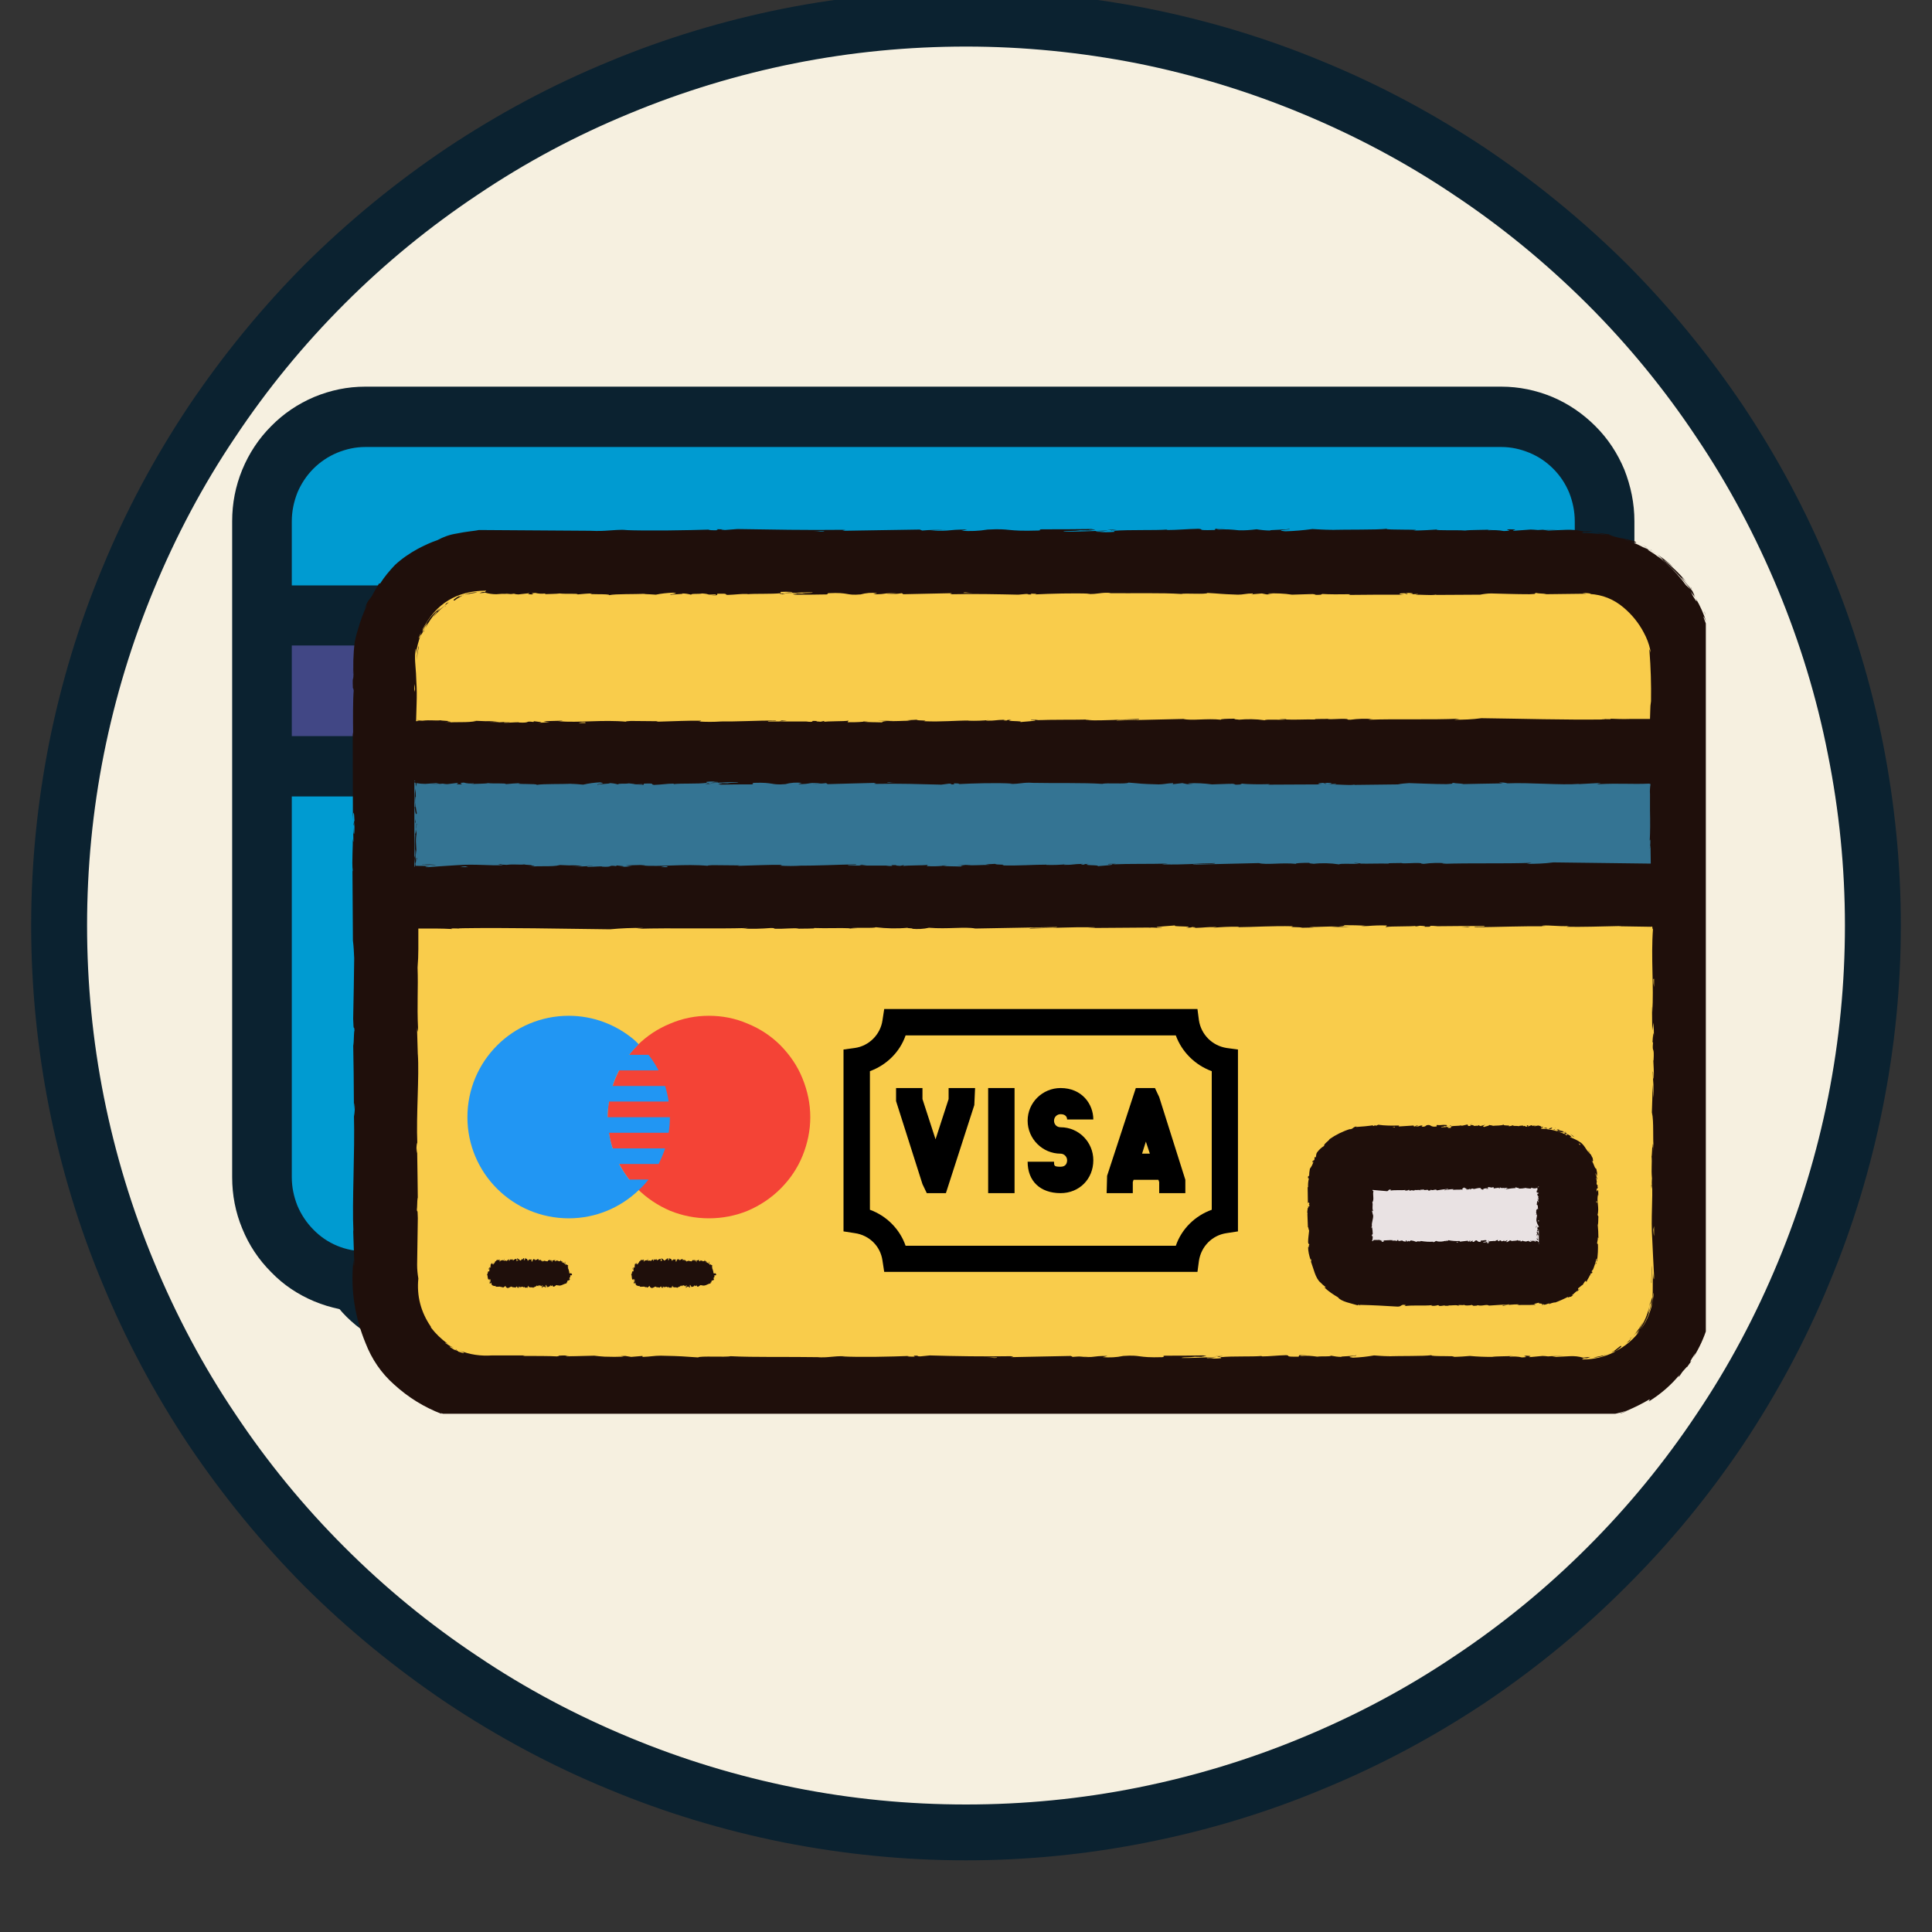 <svg xmlns="http://www.w3.org/2000/svg" xmlns:xlink="http://www.w3.org/1999/xlink" width="40" zoomAndPan="magnify" viewBox="0 0 30 30" height="40" preserveAspectRatio="xMidYMid meet" version="1.0"><rect x="0" y="0" width="30" height="30" fill="#333333" stroke="none"/><defs><clipPath id="5a4786e56a"><path d="M 0.484 0 L 29.516 0 L 29.516 28.887 L 0.484 28.887 Z M 0.484 0 " clip-rule="nonzero"/></clipPath><clipPath id="af40c65312"><path d="M 0.484 0 L 29.516 0 L 29.516 28.887 L 0.484 28.887 Z M 0.484 0 " clip-rule="nonzero"/></clipPath><clipPath id="23d234d5e1"><path d="M 3.605 6 L 25.379 6 L 25.379 20.469 L 3.605 20.469 Z M 3.605 6 " clip-rule="nonzero"/></clipPath><clipPath id="4763f421a8"><path d="M 5.438 8.16 L 26.488 8.16 L 26.488 21.953 L 5.438 21.953 Z M 5.438 8.16 " clip-rule="nonzero"/></clipPath><clipPath id="6a756e3f9d"><path d="M 5.438 11 L 26.488 11 L 26.488 14 L 5.438 14 Z M 5.438 11 " clip-rule="nonzero"/></clipPath><clipPath id="373cb3b343"><path d="M 5.438 8.16 L 26.488 8.16 L 26.488 21.953 L 5.438 21.953 Z M 5.438 8.16 " clip-rule="nonzero"/></clipPath><clipPath id="e1909f9d87"><path d="M 9 15 L 12.824 15 L 12.824 19 L 9 19 Z M 9 15 " clip-rule="nonzero"/></clipPath><clipPath id="968d20fd21"><path d="M 7.016 15 L 11 15 L 11 19 L 7.016 19 Z M 7.016 15 " clip-rule="nonzero"/></clipPath><clipPath id="8c8a5c593e"><path d="M 13 15 L 19.426 15 L 19.426 20 L 13 20 Z M 13 15 " clip-rule="nonzero"/></clipPath></defs><g clip-path="url(#5a4786e56a)"><path fill="#f6f0e0" d="M 29.082 14.371 C 29.082 15.297 28.992 16.211 28.812 17.117 C 28.633 18.023 28.363 18.906 28.012 19.762 C 27.656 20.613 27.223 21.426 26.711 22.195 C 26.195 22.965 25.613 23.676 24.957 24.328 C 24.305 24.984 23.594 25.566 22.824 26.082 C 22.055 26.594 21.242 27.027 20.391 27.383 C 19.535 27.734 18.656 28.004 17.746 28.184 C 16.84 28.363 15.926 28.453 15 28.453 C 14.074 28.453 13.16 28.363 12.254 28.184 C 11.344 28.004 10.465 27.734 9.609 27.383 C 8.758 27.027 7.945 26.594 7.176 26.082 C 6.406 25.566 5.695 24.984 5.043 24.328 C 4.387 23.676 3.805 22.965 3.289 22.195 C 2.777 21.426 2.344 20.613 1.988 19.762 C 1.637 18.906 1.367 18.023 1.188 17.117 C 1.008 16.211 0.918 15.297 0.918 14.371 C 0.918 13.445 1.008 12.531 1.188 11.625 C 1.367 10.715 1.637 9.836 1.988 8.98 C 2.344 8.129 2.777 7.316 3.289 6.547 C 3.805 5.777 4.387 5.066 5.043 4.414 C 5.695 3.758 6.406 3.176 7.176 2.66 C 7.945 2.148 8.758 1.715 9.609 1.359 C 10.465 1.008 11.344 0.738 12.254 0.559 C 13.16 0.379 14.074 0.289 15 0.289 C 15.926 0.289 16.84 0.379 17.746 0.559 C 18.656 0.738 19.535 1.008 20.391 1.359 C 21.242 1.715 22.055 2.148 22.824 2.66 C 23.594 3.176 24.305 3.758 24.957 4.414 C 25.613 5.066 26.195 5.777 26.711 6.547 C 27.223 7.316 27.656 8.129 28.012 8.98 C 28.363 9.836 28.633 10.715 28.812 11.625 C 28.992 12.531 29.082 13.445 29.082 14.371 Z M 29.082 14.371 " fill-opacity="1" fill-rule="nonzero"/></g><path fill="#009bd1" d="M 6.75 8.16 L 23.25 8.16 C 23.449 8.16 23.641 8.199 23.824 8.273 C 24.008 8.352 24.172 8.457 24.312 8.598 C 24.453 8.738 24.559 8.902 24.637 9.086 C 24.711 9.27 24.75 9.461 24.75 9.66 L 24.75 19.082 C 24.75 19.281 24.711 19.473 24.637 19.656 C 24.559 19.84 24.453 20.004 24.312 20.145 C 24.172 20.285 24.008 20.391 23.824 20.469 C 23.641 20.543 23.449 20.582 23.25 20.582 L 6.75 20.582 C 6.551 20.582 6.359 20.543 6.176 20.469 C 5.992 20.391 5.828 20.285 5.688 20.145 C 5.547 20.004 5.441 19.84 5.363 19.656 C 5.289 19.473 5.25 19.281 5.25 19.082 L 5.25 9.66 C 5.25 9.461 5.289 9.27 5.363 9.086 C 5.441 8.902 5.547 8.738 5.688 8.598 C 5.828 8.457 5.992 8.352 6.176 8.273 C 6.359 8.199 6.551 8.16 6.75 8.16 Z M 6.75 8.16 " fill-opacity="1" fill-rule="nonzero"/><path fill="#f9cc4b" d="M 19.996 17.113 L 22.625 17.113 C 22.73 17.113 22.824 17.152 22.902 17.23 C 22.977 17.309 23.016 17.398 23.016 17.508 L 23.016 18.457 C 23.016 18.562 22.977 18.656 22.902 18.734 C 22.824 18.809 22.73 18.848 22.625 18.848 L 19.996 18.848 C 19.887 18.848 19.797 18.809 19.719 18.734 C 19.641 18.656 19.605 18.562 19.605 18.457 L 19.605 17.508 C 19.605 17.398 19.641 17.309 19.719 17.23 C 19.797 17.152 19.887 17.113 19.996 17.113 Z M 19.996 17.113 " fill-opacity="1" fill-rule="nonzero"/><path fill="#414785" d="M 5.25 11.012 L 24.75 11.012 L 24.75 13.18 L 5.25 13.18 Z M 5.25 11.012 " fill-opacity="1" fill-rule="nonzero"/><g clip-path="url(#af40c65312)"><path fill="#0b2230" d="M 23.25 7.727 L 6.75 7.727 C 6.492 7.727 6.246 7.777 6.012 7.875 C 5.773 7.973 5.566 8.113 5.383 8.293 C 5.203 8.473 5.062 8.684 4.965 8.918 C 4.867 9.156 4.816 9.402 4.816 9.66 L 4.816 19.082 C 4.816 19.34 4.867 19.586 4.965 19.82 C 5.062 20.059 5.203 20.27 5.383 20.449 C 5.566 20.629 5.773 20.77 6.012 20.867 C 6.246 20.965 6.492 21.016 6.75 21.016 L 23.25 21.016 C 23.508 21.016 23.754 20.965 23.988 20.867 C 24.227 20.77 24.434 20.629 24.617 20.449 C 24.797 20.27 24.938 20.059 25.035 19.82 C 25.133 19.586 25.184 19.34 25.184 19.082 L 25.184 9.66 C 25.184 9.402 25.133 9.156 25.035 8.918 C 24.938 8.684 24.797 8.473 24.617 8.293 C 24.434 8.113 24.227 7.973 23.988 7.875 C 23.754 7.777 23.508 7.727 23.25 7.727 Z M 5.684 11.445 L 24.316 11.445 L 24.316 12.746 L 5.684 12.746 Z M 6.75 8.594 L 23.25 8.594 C 23.391 8.594 23.527 8.621 23.66 8.676 C 23.789 8.73 23.902 8.805 24.004 8.906 C 24.105 9.004 24.18 9.121 24.234 9.25 C 24.289 9.383 24.316 9.516 24.316 9.66 L 24.316 10.578 L 5.684 10.578 L 5.684 9.66 C 5.684 9.516 5.711 9.383 5.766 9.25 C 5.82 9.121 5.895 9.004 5.996 8.906 C 6.098 8.805 6.211 8.73 6.34 8.676 C 6.473 8.621 6.609 8.594 6.75 8.594 Z M 23.25 20.148 L 6.75 20.148 C 6.609 20.148 6.473 20.121 6.34 20.066 C 6.211 20.012 6.098 19.938 5.996 19.836 C 5.895 19.738 5.82 19.621 5.766 19.492 C 5.711 19.359 5.684 19.223 5.684 19.082 L 5.684 13.613 L 24.316 13.613 L 24.316 19.082 C 24.316 19.223 24.289 19.359 24.234 19.492 C 24.18 19.621 24.105 19.734 24.004 19.836 C 23.902 19.938 23.789 20.012 23.66 20.066 C 23.527 20.121 23.391 20.148 23.25 20.148 Z M 22.625 16.684 L 19.996 16.684 C 19.77 16.684 19.574 16.762 19.414 16.926 C 19.25 17.086 19.172 17.281 19.172 17.508 L 19.172 18.457 C 19.172 18.684 19.25 18.879 19.414 19.039 C 19.574 19.199 19.77 19.281 19.996 19.281 L 22.625 19.281 C 22.852 19.281 23.047 19.199 23.207 19.039 C 23.367 18.879 23.449 18.684 23.449 18.457 L 23.449 17.508 C 23.449 17.281 23.367 17.086 23.207 16.926 C 23.047 16.762 22.852 16.684 22.625 16.684 Z M 22.582 18.414 L 20.039 18.414 L 20.039 17.547 L 22.582 17.547 Z M 8.012 18.848 C 8.012 18.957 7.957 19.012 7.852 19.012 L 6.984 19.012 C 6.875 19.012 6.82 18.957 6.82 18.848 C 6.82 18.738 6.875 18.688 6.984 18.688 L 7.852 18.688 C 7.957 18.688 8.012 18.738 8.012 18.848 Z M 10.18 18.848 C 10.18 18.957 10.125 19.012 10.016 19.012 L 9.148 19.012 C 9.043 19.012 8.988 18.957 8.988 18.848 C 8.988 18.738 9.043 18.688 9.148 18.688 L 10.016 18.688 C 10.125 18.688 10.18 18.738 10.18 18.848 Z M 15 28.887 C 14.047 28.887 13.102 28.793 12.168 28.609 C 11.234 28.422 10.324 28.148 9.445 27.781 C 8.562 27.418 7.727 26.969 6.934 26.441 C 6.145 25.91 5.41 25.309 4.734 24.637 C 4.062 23.961 3.461 23.227 2.93 22.438 C 2.402 21.645 1.953 20.805 1.59 19.926 C 1.223 19.047 0.949 18.137 0.762 17.203 C 0.578 16.27 0.484 15.324 0.484 14.371 C 0.484 13.418 0.578 12.473 0.762 11.539 C 0.949 10.605 1.223 9.695 1.59 8.816 C 1.953 7.934 2.402 7.098 2.93 6.305 C 3.461 5.516 4.062 4.781 4.734 4.105 C 5.41 3.434 6.145 2.832 6.934 2.301 C 7.727 1.773 8.562 1.324 9.445 0.961 C 10.324 0.594 11.234 0.32 12.168 0.133 C 13.102 -0.051 14.047 -0.145 15 -0.145 C 15.953 -0.145 16.898 -0.051 17.832 0.133 C 18.766 0.32 19.676 0.594 20.555 0.961 C 21.438 1.324 22.273 1.773 23.066 2.301 C 23.855 2.832 24.59 3.434 25.266 4.105 C 25.938 4.781 26.539 5.516 27.07 6.305 C 27.598 7.098 28.047 7.934 28.41 8.816 C 28.777 9.695 29.051 10.605 29.238 11.539 C 29.422 12.473 29.516 13.418 29.516 14.371 C 29.516 15.324 29.422 16.266 29.234 17.203 C 29.047 18.137 28.773 19.043 28.406 19.922 C 28.043 20.805 27.594 21.641 27.066 22.434 C 26.535 23.223 25.934 23.957 25.258 24.629 C 24.586 25.305 23.852 25.906 23.062 26.438 C 22.27 26.965 21.434 27.414 20.551 27.777 C 19.672 28.145 18.766 28.418 17.832 28.605 C 16.895 28.793 15.953 28.887 15 28.887 Z M 15 0.723 C 14.105 0.723 13.215 0.809 12.336 0.984 C 11.457 1.16 10.605 1.418 9.777 1.762 C 8.949 2.102 8.16 2.523 7.418 3.023 C 6.672 3.52 5.98 4.086 5.348 4.719 C 4.715 5.352 4.148 6.043 3.652 6.789 C 3.152 7.531 2.734 8.32 2.391 9.148 C 2.047 9.977 1.789 10.828 1.613 11.707 C 1.438 12.586 1.352 13.477 1.352 14.371 C 1.352 15.266 1.438 16.156 1.613 17.035 C 1.789 17.914 2.047 18.766 2.391 19.594 C 2.734 20.422 3.152 21.211 3.652 21.953 C 4.148 22.699 4.715 23.391 5.348 24.023 C 5.98 24.656 6.672 25.223 7.418 25.719 C 8.16 26.219 8.949 26.637 9.777 26.98 C 10.605 27.324 11.457 27.582 12.336 27.758 C 13.215 27.934 14.105 28.02 15 28.02 C 15.895 28.02 16.785 27.934 17.664 27.758 C 18.543 27.582 19.395 27.324 20.223 26.98 C 21.051 26.637 21.84 26.219 22.582 25.719 C 23.328 25.223 24.02 24.656 24.652 24.023 C 25.285 23.391 25.852 22.699 26.348 21.953 C 26.848 21.211 27.266 20.422 27.609 19.594 C 27.953 18.766 28.211 17.914 28.387 17.035 C 28.562 16.156 28.648 15.266 28.648 14.371 C 28.648 13.477 28.559 12.586 28.383 11.711 C 28.211 10.832 27.949 9.977 27.605 9.148 C 27.262 8.324 26.844 7.535 26.344 6.793 C 25.848 6.047 25.281 5.355 24.648 4.723 C 24.012 4.09 23.324 3.523 22.578 3.027 C 21.836 2.527 21.047 2.109 20.223 1.766 C 19.395 1.422 18.539 1.16 17.66 0.984 C 16.785 0.812 15.895 0.723 15 0.723 Z M 15 0.723 " fill-opacity="1" fill-rule="nonzero"/></g><path fill="#009bd1" d="M 5.672 6.473 L 23.312 6.473 C 23.527 6.473 23.73 6.516 23.926 6.598 C 24.125 6.68 24.297 6.797 24.445 6.949 C 24.598 7.098 24.711 7.273 24.793 7.473 C 24.875 7.672 24.914 7.879 24.914 8.094 L 24.914 18.281 C 24.914 18.496 24.875 18.703 24.793 18.898 C 24.711 19.098 24.598 19.273 24.445 19.426 C 24.297 19.578 24.125 19.695 23.926 19.777 C 23.73 19.859 23.527 19.898 23.312 19.898 L 5.672 19.898 C 5.457 19.898 5.254 19.859 5.059 19.777 C 4.859 19.695 4.688 19.578 4.539 19.426 C 4.387 19.273 4.27 19.098 4.191 18.898 C 4.109 18.703 4.066 18.496 4.066 18.281 L 4.066 8.094 C 4.066 7.879 4.109 7.672 4.191 7.473 C 4.27 7.273 4.387 7.098 4.539 6.949 C 4.688 6.797 4.859 6.68 5.059 6.598 C 5.254 6.516 5.457 6.473 5.672 6.473 Z M 5.672 6.473 " fill-opacity="1" fill-rule="nonzero"/><path fill="#f9cc4b" d="M 19.836 16.152 L 22.645 16.152 C 22.758 16.152 22.859 16.195 22.941 16.277 C 23.023 16.359 23.062 16.461 23.062 16.578 L 23.062 17.602 C 23.062 17.719 23.023 17.82 22.941 17.902 C 22.859 17.984 22.758 18.027 22.645 18.027 L 19.836 18.027 C 19.719 18.027 19.621 17.984 19.539 17.902 C 19.457 17.82 19.414 17.719 19.414 17.602 L 19.414 16.578 C 19.414 16.461 19.457 16.359 19.539 16.277 C 19.621 16.195 19.719 16.152 19.836 16.152 Z M 19.836 16.152 " fill-opacity="1" fill-rule="nonzero"/><path fill="#414785" d="M 4.066 9.555 L 24.914 9.555 L 24.914 11.898 L 4.066 11.898 Z M 4.066 9.555 " fill-opacity="1" fill-rule="nonzero"/><g clip-path="url(#23d234d5e1)"><path fill="#0b2230" d="M 23.312 6.004 L 5.672 6.004 C 5.395 6.004 5.133 6.059 4.879 6.164 C 4.629 6.27 4.402 6.422 4.211 6.617 C 4.016 6.812 3.867 7.039 3.762 7.293 C 3.656 7.551 3.605 7.816 3.605 8.094 L 3.605 18.281 C 3.605 18.555 3.656 18.824 3.762 19.078 C 3.867 19.336 4.016 19.559 4.211 19.754 C 4.402 19.953 4.629 20.102 4.879 20.207 C 5.133 20.312 5.395 20.367 5.672 20.367 L 23.312 20.367 C 23.586 20.367 23.852 20.312 24.105 20.207 C 24.355 20.102 24.578 19.953 24.773 19.754 C 24.969 19.559 25.117 19.336 25.223 19.078 C 25.324 18.824 25.379 18.555 25.379 18.281 L 25.379 8.094 C 25.379 7.816 25.324 7.551 25.223 7.293 C 25.117 7.039 24.969 6.812 24.773 6.617 C 24.578 6.422 24.355 6.27 24.105 6.164 C 23.852 6.059 23.586 6.004 23.312 6.004 Z M 4.531 10.023 L 24.453 10.023 L 24.453 11.43 L 4.531 11.43 Z M 5.672 6.941 L 23.312 6.941 C 23.465 6.941 23.609 6.973 23.75 7.031 C 23.891 7.09 24.012 7.172 24.117 7.277 C 24.227 7.387 24.309 7.512 24.367 7.652 C 24.422 7.793 24.453 7.941 24.453 8.094 L 24.453 9.09 L 4.531 9.09 L 4.531 8.094 C 4.531 7.941 4.562 7.793 4.617 7.652 C 4.676 7.512 4.758 7.387 4.867 7.277 C 4.973 7.172 5.094 7.09 5.234 7.031 C 5.375 6.973 5.52 6.941 5.672 6.941 Z M 23.312 19.43 L 5.672 19.43 C 5.52 19.43 5.375 19.402 5.234 19.344 C 5.094 19.285 4.973 19.203 4.867 19.094 C 4.758 18.984 4.676 18.859 4.617 18.719 C 4.562 18.578 4.531 18.434 4.531 18.281 L 4.531 12.367 L 24.453 12.367 L 24.453 18.281 C 24.453 18.434 24.422 18.578 24.367 18.719 C 24.309 18.859 24.227 18.984 24.117 19.094 C 24.012 19.203 23.891 19.285 23.75 19.344 C 23.609 19.402 23.465 19.43 23.312 19.43 Z M 22.645 15.684 L 19.836 15.684 C 19.59 15.684 19.383 15.773 19.211 15.945 C 19.039 16.121 18.953 16.332 18.949 16.578 L 18.949 17.602 C 18.953 17.848 19.039 18.059 19.211 18.23 C 19.383 18.406 19.59 18.492 19.836 18.492 L 22.645 18.492 C 22.887 18.492 23.094 18.406 23.266 18.23 C 23.438 18.059 23.527 17.848 23.527 17.602 L 23.527 16.578 C 23.527 16.332 23.438 16.121 23.266 15.945 C 23.094 15.773 22.887 15.684 22.645 15.684 Z M 22.598 17.559 L 19.879 17.559 L 19.879 16.621 L 22.598 16.621 Z M 7.023 18.027 C 7.023 18.145 6.965 18.203 6.848 18.203 L 5.922 18.203 C 5.805 18.203 5.746 18.145 5.746 18.027 C 5.746 17.91 5.805 17.852 5.922 17.852 L 6.848 17.852 C 6.965 17.852 7.023 17.91 7.023 18.027 Z M 9.34 18.027 C 9.34 18.145 9.281 18.203 9.164 18.203 L 8.238 18.203 C 8.121 18.203 8.062 18.145 8.062 18.027 C 8.062 17.91 8.121 17.852 8.238 17.852 L 9.164 17.852 C 9.281 17.852 9.34 17.91 9.34 18.027 Z M 9.34 18.027 " fill-opacity="1" fill-rule="nonzero"/></g><g clip-path="url(#4763f421a8)"><path fill="#f9cc4b" d="M 7.535 8.727 L 24.582 8.727 C 24.789 8.727 24.984 8.766 25.176 8.844 C 25.363 8.922 25.531 9.035 25.676 9.18 C 25.824 9.324 25.934 9.492 26.012 9.68 C 26.09 9.871 26.133 10.07 26.133 10.273 L 26.133 20.012 C 26.133 20.215 26.09 20.414 26.012 20.602 C 25.934 20.793 25.824 20.961 25.676 21.105 C 25.531 21.25 25.363 21.363 25.176 21.441 C 24.984 21.52 24.789 21.559 24.582 21.559 L 7.535 21.559 C 7.328 21.559 7.133 21.52 6.941 21.441 C 6.754 21.363 6.586 21.25 6.441 21.105 C 6.297 20.961 6.184 20.793 6.105 20.602 C 6.027 20.414 5.988 20.215 5.988 20.012 L 5.988 10.273 C 5.988 10.07 6.027 9.871 6.105 9.68 C 6.184 9.492 6.297 9.324 6.441 9.18 C 6.586 9.035 6.754 8.922 6.941 8.844 C 7.133 8.766 7.328 8.727 7.535 8.727 Z M 7.535 8.727 " fill-opacity="1" fill-rule="nonzero"/></g><path fill="#e9e2e3" d="M 21.223 17.977 L 23.934 17.977 C 24.047 17.977 24.141 18.016 24.223 18.094 C 24.301 18.176 24.34 18.27 24.34 18.383 L 24.34 19.363 C 24.34 19.473 24.301 19.57 24.223 19.648 C 24.141 19.727 24.047 19.766 23.934 19.766 L 21.223 19.766 C 21.109 19.766 21.012 19.727 20.934 19.648 C 20.855 19.57 20.816 19.473 20.816 19.363 L 20.816 18.383 C 20.816 18.27 20.855 18.176 20.934 18.094 C 21.012 18.016 21.109 17.977 21.223 17.977 Z M 21.223 17.977 " fill-opacity="1" fill-rule="nonzero"/><g clip-path="url(#6a756e3f9d)"><path fill="#347493" d="M 5.988 11.672 L 26.133 11.672 L 26.133 13.91 L 5.988 13.91 Z M 5.988 11.672 " fill-opacity="1" fill-rule="nonzero"/></g><g clip-path="url(#373cb3b343)"><path fill="#1f0f0b" d="M 10.859 19.562 L 10.855 19.566 Z M 11.082 19.766 L 11.082 19.77 L 11.09 19.77 Z M 9.832 19.887 C 9.836 19.871 9.852 19.891 9.855 19.875 C 9.852 19.879 9.832 19.871 9.832 19.887 Z M 10.117 19.562 L 10.121 19.562 C 10.121 19.562 10.121 19.562 10.125 19.562 C 10.125 19.562 10.121 19.562 10.117 19.562 Z M 10.051 19.562 L 10.051 19.566 L 10.055 19.566 Z M 11.121 19.789 C 11.117 19.816 11.098 19.793 11.09 19.809 L 11.098 19.828 L 11.09 19.828 C 11.082 19.828 11.094 19.836 11.094 19.836 C 11.082 19.828 11.082 19.848 11.078 19.855 L 11.086 19.855 C 11.094 19.891 11.047 19.875 11.047 19.895 L 11.047 19.914 L 11.035 19.906 C 11.035 19.918 11.043 19.926 11.027 19.93 C 10.984 19.938 10.945 19.977 10.898 19.957 C 10.898 19.961 10.902 19.961 10.902 19.965 C 10.871 19.93 10.852 20 10.82 19.973 L 10.824 19.969 C 10.809 19.969 10.824 19.961 10.812 19.953 C 10.812 19.973 10.793 19.969 10.785 19.973 C 10.785 19.969 10.789 19.973 10.793 19.969 C 10.789 19.965 10.789 19.953 10.785 19.957 C 10.777 19.98 10.754 19.98 10.738 19.984 C 10.738 19.977 10.723 19.965 10.715 19.949 L 10.711 19.969 C 10.703 19.961 10.699 19.969 10.695 19.973 L 10.711 19.973 C 10.711 19.973 10.715 19.973 10.715 19.969 C 10.719 19.98 10.715 19.98 10.715 19.992 C 10.711 19.992 10.707 19.988 10.703 19.988 L 10.707 19.984 L 10.699 19.984 L 10.699 19.988 L 10.699 19.984 C 10.695 19.984 10.691 19.984 10.688 19.98 C 10.688 19.984 10.684 19.984 10.684 19.984 L 10.684 19.98 C 10.672 19.973 10.66 19.992 10.648 20 C 10.66 19.984 10.648 19.984 10.648 19.973 C 10.656 19.973 10.664 19.973 10.672 19.973 C 10.668 19.973 10.668 19.969 10.668 19.965 C 10.656 19.953 10.648 19.977 10.633 19.969 C 10.637 19.965 10.637 19.965 10.637 19.961 C 10.629 19.957 10.625 19.965 10.625 19.973 C 10.621 19.961 10.609 19.953 10.605 19.957 C 10.598 19.969 10.598 19.973 10.59 19.973 L 10.594 19.965 C 10.582 19.957 10.586 19.977 10.574 19.969 C 10.578 19.973 10.578 19.965 10.578 19.961 C 10.566 19.965 10.566 19.969 10.555 19.984 L 10.559 19.973 C 10.547 19.98 10.527 19.996 10.527 19.98 C 10.531 20.004 10.508 19.992 10.5 19.992 C 10.5 19.992 10.5 19.988 10.504 19.984 C 10.484 20 10.465 19.984 10.445 19.984 L 10.445 19.965 C 10.434 19.965 10.43 20.004 10.422 20.004 L 10.426 19.992 C 10.41 19.996 10.395 19.996 10.383 19.992 L 10.383 19.98 C 10.379 19.984 10.371 19.984 10.363 19.992 C 10.352 19.961 10.316 20.008 10.293 19.973 L 10.293 19.996 C 10.281 19.996 10.273 20 10.27 19.984 C 10.27 19.965 10.262 19.984 10.254 19.98 C 10.25 19.98 10.246 19.992 10.25 19.996 C 10.227 19.984 10.191 19.996 10.18 19.977 C 10.156 19.984 10.137 20.004 10.113 20 L 10.113 19.996 C 10.098 19.992 10.09 19.984 10.09 19.969 C 10.07 19.973 10.059 20 10.039 19.992 L 10.043 19.984 C 10.035 19.98 10.027 19.988 10.027 19.992 C 10.023 19.988 10.023 19.984 10.023 19.984 C 10.02 19.977 10.02 19.988 10.012 19.988 L 10.016 19.984 C 9.996 19.969 9.957 19.992 9.926 19.973 C 9.934 19.977 9.934 19.965 9.934 19.965 C 9.914 19.98 9.887 19.957 9.871 19.953 L 9.883 19.949 C 9.855 19.945 9.883 19.922 9.855 19.914 L 9.859 19.934 C 9.852 19.926 9.844 19.922 9.84 19.93 C 9.836 19.914 9.852 19.918 9.84 19.902 C 9.844 19.898 9.852 19.91 9.855 19.898 L 9.855 19.875 C 9.855 19.871 9.852 19.867 9.852 19.863 C 9.828 19.879 9.84 19.852 9.82 19.871 C 9.805 19.844 9.816 19.812 9.801 19.789 C 9.824 19.773 9.801 19.734 9.836 19.742 C 9.84 19.727 9.836 19.715 9.824 19.703 C 9.824 19.695 9.824 19.691 9.824 19.684 C 9.828 19.695 9.832 19.711 9.84 19.723 L 9.836 19.68 L 9.852 19.684 C 9.844 19.668 9.867 19.684 9.859 19.668 L 9.852 19.664 C 9.863 19.648 9.852 19.641 9.863 19.621 L 9.867 19.629 C 9.875 19.625 9.871 19.605 9.887 19.613 L 9.875 19.621 C 9.887 19.629 9.895 19.629 9.902 19.633 C 9.91 19.621 9.895 19.613 9.898 19.609 C 9.906 19.613 9.902 19.613 9.906 19.625 C 9.918 19.609 9.926 19.598 9.93 19.582 L 9.934 19.586 C 9.945 19.582 9.953 19.555 9.965 19.562 L 9.961 19.566 C 9.977 19.578 9.992 19.543 10 19.574 C 10.004 19.578 9.984 19.574 9.996 19.586 C 10.012 19.594 10.008 19.562 10.02 19.57 L 10.02 19.574 C 10.031 19.57 10.043 19.57 10.051 19.566 C 10.066 19.59 10.094 19.559 10.109 19.586 C 10.102 19.578 10.109 19.578 10.109 19.57 L 10.109 19.578 C 10.117 19.578 10.117 19.566 10.121 19.562 C 10.125 19.574 10.133 19.555 10.137 19.559 C 10.137 19.555 10.141 19.555 10.148 19.555 C 10.137 19.562 10.145 19.57 10.141 19.578 C 10.152 19.582 10.156 19.551 10.172 19.555 L 10.18 19.566 C 10.18 19.551 10.195 19.559 10.195 19.551 C 10.199 19.555 10.199 19.562 10.199 19.57 C 10.207 19.562 10.215 19.574 10.219 19.562 L 10.211 19.559 C 10.23 19.566 10.242 19.539 10.258 19.551 L 10.258 19.578 C 10.266 19.59 10.273 19.562 10.281 19.578 C 10.281 19.57 10.281 19.574 10.285 19.562 C 10.281 19.562 10.273 19.57 10.27 19.57 L 10.281 19.555 L 10.262 19.562 C 10.27 19.551 10.27 19.555 10.266 19.543 C 10.277 19.535 10.281 19.555 10.293 19.547 C 10.297 19.551 10.293 19.559 10.297 19.562 C 10.305 19.555 10.316 19.582 10.324 19.57 C 10.324 19.57 10.32 19.57 10.32 19.574 C 10.328 19.574 10.332 19.574 10.332 19.566 L 10.328 19.562 C 10.332 19.562 10.332 19.555 10.344 19.559 C 10.348 19.555 10.352 19.539 10.344 19.539 C 10.348 19.539 10.352 19.547 10.352 19.555 C 10.367 19.555 10.359 19.527 10.375 19.539 L 10.371 19.543 C 10.375 19.543 10.379 19.543 10.379 19.543 C 10.367 19.543 10.387 19.562 10.371 19.559 C 10.371 19.574 10.383 19.562 10.387 19.566 C 10.395 19.559 10.387 19.547 10.391 19.539 C 10.391 19.543 10.395 19.543 10.398 19.547 L 10.395 19.535 C 10.398 19.535 10.402 19.535 10.402 19.531 L 10.398 19.539 C 10.402 19.539 10.414 19.555 10.426 19.547 C 10.422 19.551 10.418 19.559 10.426 19.562 C 10.438 19.559 10.426 19.57 10.434 19.578 C 10.449 19.574 10.438 19.559 10.457 19.562 C 10.457 19.562 10.457 19.559 10.453 19.555 C 10.465 19.559 10.473 19.555 10.484 19.562 C 10.48 19.559 10.477 19.555 10.484 19.551 C 10.48 19.559 10.492 19.559 10.5 19.562 L 10.496 19.566 C 10.496 19.566 10.496 19.562 10.492 19.562 C 10.488 19.57 10.488 19.59 10.5 19.59 C 10.508 19.586 10.508 19.57 10.508 19.566 C 10.52 19.57 10.52 19.543 10.531 19.551 C 10.535 19.551 10.547 19.57 10.555 19.574 C 10.559 19.562 10.543 19.566 10.551 19.555 C 10.566 19.586 10.582 19.535 10.602 19.555 L 10.602 19.57 C 10.605 19.57 10.609 19.57 10.617 19.57 L 10.609 19.562 C 10.613 19.559 10.617 19.559 10.617 19.562 C 10.621 19.562 10.625 19.566 10.621 19.57 C 10.633 19.559 10.633 19.566 10.645 19.57 C 10.633 19.57 10.645 19.57 10.637 19.574 C 10.648 19.582 10.648 19.578 10.656 19.574 C 10.656 19.582 10.66 19.59 10.664 19.59 C 10.672 19.578 10.684 19.582 10.695 19.574 L 10.695 19.582 C 10.711 19.574 10.73 19.594 10.746 19.582 L 10.75 19.582 L 10.746 19.582 C 10.742 19.566 10.762 19.57 10.766 19.566 C 10.766 19.57 10.77 19.574 10.77 19.574 C 10.77 19.562 10.777 19.566 10.781 19.562 C 10.785 19.566 10.777 19.578 10.789 19.578 C 10.793 19.574 10.793 19.57 10.793 19.562 C 10.797 19.57 10.801 19.574 10.809 19.578 C 10.805 19.582 10.801 19.578 10.801 19.578 C 10.801 19.586 10.805 19.582 10.805 19.59 C 10.809 19.59 10.809 19.578 10.812 19.582 L 10.809 19.594 C 10.809 19.598 10.812 19.59 10.812 19.59 L 10.812 19.598 L 10.816 19.598 C 10.816 19.59 10.816 19.582 10.816 19.57 C 10.828 19.578 10.84 19.566 10.848 19.562 L 10.848 19.578 C 10.852 19.574 10.855 19.57 10.855 19.566 L 10.863 19.566 C 10.859 19.57 10.855 19.578 10.859 19.586 C 10.867 19.582 10.879 19.586 10.879 19.566 L 10.879 19.57 C 10.891 19.578 10.914 19.578 10.914 19.586 C 10.922 19.582 10.934 19.586 10.941 19.578 C 10.941 19.574 10.941 19.566 10.945 19.566 L 10.945 19.574 C 10.953 19.574 10.957 19.602 10.969 19.582 C 10.977 19.598 10.969 19.586 10.961 19.598 C 10.969 19.609 10.984 19.59 10.98 19.609 C 10.992 19.609 10.98 19.605 10.988 19.598 C 10.98 19.617 11.004 19.609 11.004 19.625 C 11.012 19.621 11.004 19.617 11.016 19.613 C 11.012 19.617 11.012 19.621 11.016 19.625 L 11.023 19.613 L 11.016 19.637 L 11.02 19.641 C 11.027 19.637 11.031 19.629 11.043 19.637 C 11.035 19.648 11.059 19.637 11.062 19.656 C 11.059 19.652 11.055 19.66 11.051 19.66 L 11.059 19.664 C 11.051 19.676 11.066 19.668 11.062 19.68 C 11.059 19.676 11.055 19.68 11.055 19.684 L 11.059 19.688 L 11.062 19.688 L 11.059 19.691 C 11.066 19.707 11.07 19.723 11.074 19.738 C 11.078 19.75 11.078 19.758 11.078 19.766 L 11.078 19.77 L 11.082 19.77 L 11.086 19.777 C 11.094 19.777 11.098 19.773 11.098 19.77 C 11.102 19.766 11.121 19.781 11.121 19.789 Z M 11.047 19.668 C 11.047 19.668 11.043 19.668 11.043 19.668 C 11.047 19.668 11.047 19.668 11.047 19.668 Z M 10.5 19.562 C 10.5 19.562 10.504 19.559 10.5 19.559 Z M 10.703 19.988 L 10.699 19.988 C 10.703 19.988 10.703 19.988 10.703 19.988 Z M 11.043 19.637 Z M 9.824 19.715 C 9.824 19.711 9.824 19.707 9.824 19.703 C 9.82 19.703 9.824 19.711 9.824 19.715 Z M 10.711 19.973 L 10.711 19.969 L 10.707 19.973 Z M 10.746 19.582 Z M 11.02 19.602 C 11.008 19.578 11.016 19.609 11 19.602 L 11.012 19.609 C 11.012 19.605 11.012 19.598 11.02 19.602 Z M 10.566 19.547 L 10.559 19.551 L 10.562 19.547 Z M 10.062 19.551 L 10.066 19.566 C 10.07 19.562 10.07 19.547 10.062 19.551 Z M 10.301 19.996 L 10.309 19.992 L 10.305 19.992 Z M 8.617 19.566 L 8.621 19.562 Z M 8.844 19.766 L 8.844 19.77 L 8.852 19.77 Z M 7.594 19.887 C 7.598 19.871 7.613 19.891 7.617 19.875 C 7.613 19.879 7.594 19.871 7.594 19.887 Z M 7.879 19.562 L 7.883 19.562 C 7.883 19.562 7.883 19.562 7.887 19.562 C 7.887 19.562 7.883 19.562 7.879 19.562 Z M 7.812 19.562 L 7.812 19.566 L 7.816 19.566 Z M 8.262 19.562 C 8.262 19.562 8.266 19.559 8.262 19.559 Z M 8.883 19.789 C 8.879 19.816 8.859 19.793 8.852 19.809 L 8.859 19.828 L 8.852 19.828 C 8.844 19.828 8.855 19.836 8.855 19.836 C 8.844 19.828 8.844 19.848 8.84 19.855 L 8.848 19.855 C 8.855 19.891 8.809 19.875 8.809 19.895 L 8.809 19.914 L 8.797 19.906 C 8.801 19.918 8.805 19.926 8.789 19.93 C 8.746 19.938 8.707 19.977 8.66 19.957 C 8.66 19.961 8.664 19.961 8.664 19.965 C 8.633 19.93 8.613 20 8.582 19.973 L 8.586 19.969 C 8.57 19.969 8.586 19.961 8.574 19.953 C 8.574 19.973 8.555 19.969 8.547 19.973 C 8.547 19.969 8.551 19.973 8.555 19.969 C 8.551 19.965 8.551 19.953 8.547 19.957 C 8.539 19.98 8.516 19.98 8.5 19.988 C 8.5 19.977 8.484 19.965 8.477 19.949 L 8.473 19.969 C 8.465 19.961 8.461 19.969 8.457 19.973 L 8.473 19.973 C 8.473 19.973 8.477 19.973 8.477 19.969 C 8.484 19.98 8.477 19.98 8.477 19.992 C 8.473 19.992 8.469 19.988 8.465 19.988 L 8.469 19.984 L 8.461 19.984 L 8.461 19.988 L 8.461 19.984 C 8.457 19.984 8.453 19.984 8.449 19.98 C 8.449 19.984 8.445 19.984 8.445 19.984 L 8.445 19.98 C 8.434 19.973 8.422 19.992 8.41 20 C 8.422 19.984 8.41 19.984 8.41 19.973 C 8.418 19.973 8.426 19.973 8.434 19.973 C 8.43 19.973 8.43 19.969 8.43 19.965 C 8.418 19.953 8.41 19.977 8.395 19.969 C 8.398 19.965 8.398 19.965 8.398 19.961 C 8.391 19.957 8.387 19.965 8.387 19.973 C 8.383 19.961 8.371 19.953 8.367 19.957 C 8.359 19.969 8.359 19.973 8.352 19.973 L 8.355 19.965 C 8.344 19.957 8.348 19.977 8.336 19.969 C 8.34 19.973 8.34 19.965 8.34 19.961 C 8.328 19.965 8.328 19.969 8.316 19.984 L 8.32 19.973 C 8.309 19.98 8.289 19.996 8.289 19.98 C 8.293 20.004 8.27 19.992 8.262 19.992 C 8.262 19.992 8.262 19.988 8.266 19.984 C 8.246 20 8.227 19.984 8.207 19.984 L 8.207 19.965 C 8.195 19.965 8.191 20.004 8.184 20.004 L 8.188 19.992 C 8.172 19.996 8.156 19.996 8.145 19.992 L 8.145 19.98 C 8.141 19.984 8.133 19.984 8.129 19.992 C 8.113 19.961 8.078 20.008 8.055 19.973 L 8.055 19.996 C 8.043 19.996 8.035 20 8.031 19.984 C 8.031 19.965 8.023 19.984 8.016 19.98 C 8.012 19.98 8.008 19.992 8.012 19.996 C 7.988 19.984 7.957 19.996 7.941 19.977 C 7.918 19.984 7.898 20.004 7.875 20 L 7.875 19.996 C 7.859 19.992 7.852 19.984 7.852 19.969 C 7.832 19.973 7.82 20 7.801 19.992 L 7.805 19.984 C 7.797 19.98 7.789 19.988 7.789 19.992 C 7.785 19.988 7.785 19.984 7.789 19.984 C 7.781 19.977 7.781 19.988 7.773 19.988 L 7.777 19.984 C 7.758 19.969 7.719 19.992 7.691 19.973 C 7.695 19.977 7.695 19.965 7.695 19.965 C 7.676 19.98 7.648 19.957 7.633 19.953 L 7.645 19.949 C 7.617 19.945 7.645 19.922 7.617 19.914 L 7.621 19.934 C 7.613 19.926 7.605 19.922 7.602 19.93 C 7.598 19.914 7.613 19.918 7.602 19.902 C 7.605 19.898 7.613 19.91 7.617 19.898 L 7.617 19.875 C 7.617 19.871 7.613 19.867 7.613 19.863 C 7.59 19.879 7.602 19.852 7.586 19.871 C 7.566 19.844 7.578 19.812 7.562 19.789 C 7.586 19.773 7.562 19.734 7.598 19.742 C 7.602 19.727 7.598 19.715 7.586 19.703 C 7.586 19.695 7.586 19.691 7.586 19.684 C 7.59 19.695 7.594 19.711 7.602 19.723 L 7.598 19.68 L 7.613 19.684 C 7.605 19.668 7.629 19.684 7.621 19.668 L 7.613 19.664 C 7.625 19.648 7.613 19.641 7.625 19.621 L 7.629 19.629 C 7.637 19.625 7.633 19.605 7.648 19.613 L 7.637 19.621 C 7.648 19.629 7.656 19.629 7.664 19.633 C 7.672 19.621 7.656 19.613 7.66 19.609 C 7.668 19.613 7.664 19.613 7.668 19.625 C 7.68 19.609 7.688 19.598 7.691 19.582 L 7.695 19.586 C 7.707 19.582 7.715 19.555 7.727 19.562 L 7.723 19.566 C 7.738 19.578 7.754 19.543 7.762 19.574 C 7.766 19.578 7.746 19.574 7.758 19.586 C 7.773 19.594 7.77 19.562 7.781 19.57 L 7.781 19.574 C 7.793 19.57 7.805 19.57 7.812 19.566 C 7.828 19.59 7.855 19.559 7.871 19.586 C 7.863 19.578 7.875 19.578 7.875 19.57 L 7.875 19.578 C 7.879 19.578 7.879 19.566 7.883 19.562 C 7.887 19.574 7.895 19.555 7.898 19.559 C 7.898 19.555 7.902 19.555 7.91 19.555 C 7.898 19.562 7.906 19.57 7.902 19.578 C 7.914 19.582 7.918 19.551 7.934 19.555 L 7.941 19.566 C 7.941 19.551 7.957 19.559 7.957 19.551 C 7.961 19.555 7.961 19.562 7.961 19.57 C 7.969 19.566 7.977 19.574 7.98 19.562 L 7.973 19.559 C 7.992 19.566 8.004 19.539 8.02 19.551 L 8.02 19.578 C 8.027 19.59 8.035 19.562 8.043 19.578 C 8.043 19.57 8.043 19.574 8.047 19.566 C 8.043 19.562 8.035 19.57 8.031 19.57 L 8.043 19.555 L 8.023 19.562 C 8.031 19.551 8.031 19.555 8.027 19.543 C 8.039 19.535 8.043 19.555 8.055 19.547 C 8.059 19.551 8.055 19.559 8.059 19.562 C 8.066 19.555 8.078 19.582 8.086 19.57 C 8.086 19.57 8.082 19.57 8.082 19.574 C 8.09 19.574 8.094 19.574 8.094 19.566 L 8.09 19.562 C 8.094 19.562 8.094 19.555 8.105 19.559 C 8.109 19.555 8.113 19.539 8.105 19.539 C 8.109 19.539 8.113 19.547 8.113 19.555 C 8.129 19.555 8.121 19.527 8.137 19.539 L 8.133 19.543 C 8.137 19.543 8.141 19.543 8.145 19.543 C 8.129 19.543 8.148 19.562 8.133 19.559 C 8.133 19.574 8.145 19.562 8.148 19.566 C 8.156 19.559 8.148 19.547 8.152 19.539 C 8.152 19.543 8.156 19.543 8.16 19.547 L 8.156 19.535 C 8.16 19.535 8.164 19.535 8.164 19.531 L 8.16 19.539 C 8.164 19.539 8.176 19.555 8.188 19.547 C 8.184 19.551 8.18 19.559 8.188 19.562 C 8.199 19.559 8.188 19.57 8.195 19.578 C 8.211 19.574 8.199 19.559 8.219 19.562 C 8.219 19.562 8.219 19.559 8.215 19.555 C 8.227 19.559 8.234 19.555 8.246 19.562 C 8.242 19.559 8.238 19.555 8.246 19.551 C 8.242 19.559 8.254 19.559 8.262 19.562 L 8.258 19.566 C 8.258 19.566 8.258 19.562 8.254 19.562 C 8.25 19.57 8.25 19.59 8.262 19.59 C 8.27 19.586 8.27 19.57 8.27 19.566 C 8.281 19.57 8.281 19.543 8.293 19.551 C 8.297 19.551 8.309 19.57 8.316 19.574 C 8.32 19.562 8.305 19.566 8.312 19.555 C 8.328 19.586 8.344 19.535 8.363 19.555 L 8.363 19.57 C 8.367 19.57 8.371 19.57 8.379 19.57 L 8.371 19.562 C 8.375 19.559 8.379 19.559 8.379 19.562 C 8.383 19.562 8.387 19.566 8.383 19.57 C 8.395 19.559 8.395 19.566 8.406 19.57 C 8.395 19.57 8.406 19.57 8.398 19.574 C 8.41 19.582 8.41 19.578 8.418 19.574 C 8.418 19.582 8.422 19.59 8.426 19.59 C 8.434 19.578 8.445 19.582 8.457 19.574 L 8.457 19.582 C 8.473 19.574 8.492 19.594 8.508 19.582 L 8.512 19.582 L 8.508 19.582 C 8.504 19.566 8.523 19.57 8.527 19.566 C 8.527 19.57 8.531 19.574 8.531 19.574 C 8.531 19.562 8.539 19.566 8.543 19.562 C 8.547 19.566 8.543 19.578 8.551 19.578 C 8.555 19.574 8.555 19.57 8.555 19.562 C 8.559 19.57 8.562 19.574 8.57 19.578 C 8.566 19.582 8.562 19.578 8.562 19.578 C 8.562 19.586 8.566 19.582 8.566 19.59 C 8.57 19.59 8.57 19.578 8.574 19.582 L 8.57 19.594 C 8.57 19.598 8.574 19.59 8.574 19.59 L 8.574 19.598 L 8.578 19.598 C 8.578 19.59 8.578 19.582 8.578 19.57 C 8.59 19.578 8.602 19.566 8.609 19.562 L 8.609 19.578 C 8.613 19.574 8.617 19.57 8.617 19.566 L 8.625 19.566 C 8.621 19.57 8.617 19.578 8.621 19.586 C 8.629 19.582 8.641 19.586 8.641 19.566 L 8.641 19.57 C 8.652 19.578 8.676 19.578 8.676 19.586 C 8.684 19.582 8.695 19.586 8.703 19.578 C 8.703 19.574 8.703 19.566 8.707 19.566 L 8.707 19.578 C 8.715 19.574 8.719 19.602 8.73 19.582 C 8.738 19.598 8.73 19.586 8.723 19.598 C 8.73 19.609 8.746 19.59 8.742 19.609 C 8.754 19.609 8.742 19.605 8.75 19.598 C 8.742 19.617 8.766 19.609 8.766 19.625 C 8.773 19.621 8.766 19.617 8.777 19.613 C 8.773 19.617 8.773 19.621 8.777 19.625 L 8.785 19.613 L 8.777 19.637 L 8.781 19.641 C 8.789 19.637 8.793 19.629 8.805 19.637 C 8.797 19.648 8.82 19.637 8.824 19.656 C 8.82 19.652 8.816 19.66 8.812 19.66 L 8.82 19.664 C 8.812 19.676 8.828 19.668 8.824 19.68 C 8.82 19.676 8.816 19.68 8.816 19.684 L 8.82 19.688 L 8.824 19.688 L 8.82 19.691 C 8.828 19.707 8.832 19.723 8.836 19.738 C 8.84 19.75 8.84 19.758 8.84 19.766 L 8.84 19.77 L 8.844 19.77 L 8.848 19.777 C 8.855 19.777 8.859 19.773 8.859 19.77 C 8.863 19.766 8.883 19.781 8.883 19.789 Z M 8.809 19.668 C 8.809 19.668 8.805 19.668 8.805 19.668 C 8.809 19.668 8.809 19.668 8.809 19.668 Z M 8.805 19.637 Z M 8.465 19.988 L 8.461 19.988 C 8.465 19.988 8.465 19.988 8.465 19.988 Z M 7.586 19.715 C 7.586 19.711 7.586 19.707 7.586 19.703 C 7.582 19.703 7.586 19.711 7.586 19.715 Z M 8.473 19.973 L 8.473 19.969 L 8.469 19.973 Z M 8.508 19.582 Z M 8.781 19.602 C 8.77 19.578 8.777 19.609 8.762 19.602 L 8.773 19.609 C 8.773 19.605 8.773 19.598 8.781 19.602 Z M 8.328 19.547 L 8.32 19.551 L 8.324 19.547 Z M 7.824 19.551 L 7.828 19.566 C 7.832 19.562 7.832 19.547 7.824 19.551 Z M 8.062 19.996 L 8.07 19.992 L 8.066 19.992 Z M 23.891 19.25 C 23.883 19.238 23.871 19.227 23.855 19.234 C 23.871 19.242 23.867 19.246 23.879 19.258 C 23.879 19.254 23.883 19.254 23.879 19.25 C 23.883 19.246 23.887 19.25 23.891 19.25 Z M 23.879 19.258 C 23.883 19.262 23.879 19.262 23.879 19.266 C 23.879 19.262 23.883 19.262 23.883 19.262 Z M 23.855 19.113 L 23.859 19.121 Z M 23.113 19.277 C 23.109 19.27 23.137 19.266 23.105 19.266 C 23.109 19.27 23.109 19.273 23.113 19.277 Z M 23.855 19.109 L 23.855 19.113 L 23.863 19.113 C 23.859 19.113 23.855 19.109 23.855 19.109 Z M 22.062 18.488 C 22.059 18.484 22.051 18.48 22.047 18.48 L 22.043 18.48 Z M 23.871 19.203 L 23.867 19.203 Z M 23.883 19.203 C 23.883 19.211 23.871 19.207 23.871 19.203 C 23.871 19.207 23.875 19.215 23.879 19.219 Z M 23.301 19.25 C 23.293 19.25 23.293 19.25 23.289 19.254 C 23.293 19.25 23.297 19.25 23.301 19.25 Z M 21.875 19.262 L 21.875 19.266 L 21.879 19.262 Z M 23.859 18.777 L 23.863 18.777 Z M 22.18 18.488 L 22.176 18.488 Z M 23.852 19.203 L 23.855 19.207 L 23.855 19.199 Z M 23.859 19.031 C 23.855 19.039 23.848 19.055 23.852 19.066 L 23.855 19.07 C 23.848 19.062 23.867 19.039 23.859 19.031 Z M 23.371 18.461 L 23.375 18.453 L 23.355 18.453 Z M 23.965 17.496 L 23.934 17.5 C 23.93 17.504 23.934 17.512 23.949 17.512 Z M 24.016 17.512 C 24.008 17.516 23.984 17.508 23.977 17.516 C 23.992 17.523 24.012 17.527 24.031 17.523 C 24.02 17.52 24.012 17.516 24.016 17.512 Z M 24.047 17.523 C 24.043 17.527 24.039 17.523 24.031 17.523 C 24.035 17.523 24.039 17.527 24.043 17.527 Z M 24.059 17.535 C 24.082 17.531 24.109 17.523 24.098 17.508 C 24.074 17.52 24.066 17.516 24.047 17.523 C 24.051 17.523 24.055 17.527 24.062 17.527 C 24.066 17.531 24.062 17.535 24.059 17.535 Z M 24.312 17.574 C 24.309 17.574 24.301 17.574 24.297 17.574 L 24.312 17.578 Z M 22.508 17.477 C 22.516 17.48 22.52 17.484 22.523 17.488 C 22.52 17.477 22.566 17.477 22.508 17.477 Z M 24.32 17.582 L 24.312 17.578 C 24.312 17.578 24.309 17.582 24.309 17.582 C 24.312 17.582 24.316 17.582 24.32 17.582 Z M 22.664 20.277 C 22.656 20.273 22.645 20.27 22.637 20.27 L 22.629 20.273 Z M 24.148 17.535 L 24.152 17.535 L 24.148 17.531 Z M 24.816 18.543 C 24.785 18.648 24.84 18.754 24.805 18.871 C 24.812 18.859 24.812 18.879 24.82 18.891 C 24.816 18.93 24.82 18.984 24.812 19.02 L 24.809 19.012 C 24.816 19.082 24.82 19.152 24.82 19.223 C 24.824 19.227 24.812 19.223 24.809 19.211 C 24.82 19.254 24.785 19.309 24.809 19.32 L 24.812 19.305 C 24.816 19.398 24.812 19.492 24.797 19.586 C 24.777 19.602 24.809 19.531 24.789 19.547 C 24.773 19.613 24.754 19.676 24.727 19.734 C 24.73 19.723 24.727 19.727 24.727 19.719 C 24.691 19.777 24.746 19.719 24.719 19.773 C 24.711 19.766 24.711 19.77 24.695 19.781 L 24.699 19.805 C 24.695 19.805 24.688 19.801 24.688 19.789 C 24.691 19.82 24.637 19.879 24.637 19.906 C 24.629 19.906 24.629 19.887 24.617 19.891 C 24.602 19.906 24.59 19.93 24.578 19.949 C 24.555 19.961 24.52 19.996 24.527 19.988 C 24.48 20.02 24.523 20 24.5 20.035 L 24.535 20.008 C 24.52 20.027 24.5 20.047 24.477 20.062 L 24.5 20.039 C 24.465 20.055 24.445 20.09 24.406 20.113 L 24.43 20.109 L 24.391 20.137 C 24.379 20.129 24.332 20.164 24.348 20.137 C 24.281 20.172 24.211 20.203 24.137 20.23 C 24.152 20.227 24.145 20.223 24.148 20.223 C 24.113 20.227 24.078 20.238 24.047 20.254 C 24.051 20.246 24.062 20.246 24.062 20.238 C 24.004 20.25 24.027 20.254 23.965 20.262 C 23.984 20.254 23.977 20.254 23.961 20.25 C 23.965 20.258 23.949 20.262 23.938 20.266 C 23.984 20.23 23.867 20.25 23.898 20.227 C 23.895 20.23 23.801 20.246 23.828 20.258 L 23.844 20.258 C 23.848 20.266 23.824 20.262 23.809 20.262 C 23.812 20.262 23.82 20.262 23.824 20.258 C 23.738 20.27 23.652 20.258 23.555 20.266 C 23.562 20.262 23.602 20.258 23.578 20.254 C 23.496 20.254 23.414 20.262 23.332 20.277 C 23.328 20.254 23.434 20.273 23.438 20.254 C 23.336 20.258 23.234 20.266 23.121 20.273 C 23.082 20.246 23.012 20.289 22.941 20.266 C 22.949 20.273 22.914 20.277 22.875 20.277 C 22.887 20.27 22.848 20.27 22.859 20.262 C 22.828 20.273 22.73 20.277 22.734 20.258 C 22.727 20.277 22.664 20.254 22.637 20.27 C 22.594 20.262 22.547 20.273 22.492 20.27 C 22.512 20.281 22.441 20.273 22.422 20.277 C 22.426 20.277 22.438 20.277 22.438 20.273 C 22.422 20.266 22.375 20.285 22.348 20.277 C 22.332 20.273 22.348 20.266 22.328 20.266 C 22.293 20.277 22.254 20.281 22.219 20.273 C 22.23 20.273 22.23 20.27 22.238 20.266 C 22.102 20.281 21.953 20.262 21.809 20.281 L 21.832 20.266 C 21.746 20.246 21.773 20.289 21.703 20.289 C 21.508 20.277 21.316 20.266 21.117 20.262 C 21.102 20.266 21.125 20.27 21.125 20.273 C 21.109 20.27 21.105 20.258 21.082 20.262 L 21.086 20.27 C 20.996 20.242 20.82 20.211 20.777 20.145 C 20.703 20.102 20.633 20.055 20.57 19.996 C 20.551 19.969 20.605 20.016 20.578 19.98 C 20.551 19.961 20.527 19.938 20.504 19.914 L 20.508 19.918 C 20.426 19.855 20.395 19.691 20.355 19.586 L 20.355 19.59 C 20.363 19.59 20.363 19.566 20.355 19.551 C 20.352 19.543 20.352 19.555 20.352 19.566 C 20.328 19.5 20.312 19.43 20.312 19.359 C 20.324 19.395 20.32 19.328 20.332 19.324 C 20.324 19.305 20.32 19.336 20.312 19.289 C 20.312 19.223 20.324 19.164 20.328 19.109 C 20.316 19.086 20.32 19.059 20.309 19.055 L 20.301 18.848 L 20.305 18.844 C 20.289 18.82 20.312 18.766 20.305 18.75 C 20.309 18.75 20.312 18.762 20.316 18.758 L 20.312 18.719 C 20.316 18.738 20.332 18.75 20.332 18.715 C 20.32 18.68 20.324 18.723 20.316 18.707 L 20.332 18.695 C 20.328 18.668 20.312 18.66 20.309 18.695 L 20.305 18.43 L 20.312 18.438 C 20.309 18.395 20.312 18.348 20.324 18.301 C 20.32 18.301 20.316 18.289 20.312 18.297 C 20.305 18.238 20.328 18.293 20.324 18.227 C 20.324 18.242 20.324 18.262 20.328 18.266 C 20.328 18.227 20.332 18.188 20.34 18.148 C 20.363 18.117 20.383 18.082 20.395 18.039 C 20.391 18.035 20.379 18.047 20.375 18.059 L 20.383 18.027 L 20.41 18.012 L 20.414 17.965 L 20.43 17.973 C 20.441 17.941 20.434 17.922 20.449 17.898 C 20.48 17.855 20.516 17.82 20.562 17.793 C 20.547 17.766 20.641 17.711 20.645 17.688 C 20.742 17.621 20.852 17.566 20.965 17.531 L 20.957 17.535 C 21.012 17.535 21.008 17.496 21.066 17.492 L 21.055 17.5 C 21.129 17.496 21.258 17.484 21.324 17.473 C 21.309 17.477 21.316 17.484 21.34 17.484 C 21.355 17.48 21.32 17.465 21.359 17.473 C 21.348 17.473 21.355 17.48 21.367 17.48 L 21.402 17.465 C 21.508 17.48 21.609 17.48 21.715 17.477 C 21.734 17.48 21.723 17.488 21.715 17.492 L 21.949 17.477 L 21.957 17.492 C 21.992 17.492 21.977 17.469 22.023 17.48 C 22.035 17.484 21.992 17.48 21.98 17.488 C 22.051 17.5 22.023 17.473 22.09 17.477 L 22.074 17.492 C 22.102 17.5 22.129 17.496 22.152 17.473 C 22.227 17.453 22.203 17.508 22.305 17.492 C 22.32 17.484 22.297 17.48 22.312 17.469 C 22.383 17.477 22.391 17.461 22.461 17.469 C 22.5 17.492 22.426 17.469 22.469 17.492 L 22.414 17.484 C 22.461 17.5 22.371 17.488 22.379 17.504 C 22.426 17.504 22.469 17.5 22.512 17.492 C 22.512 17.5 22.461 17.492 22.48 17.508 L 22.504 17.504 C 22.496 17.504 22.496 17.512 22.48 17.512 C 22.492 17.52 22.508 17.512 22.531 17.512 C 22.531 17.5 22.531 17.492 22.523 17.488 C 22.527 17.488 22.527 17.492 22.531 17.492 C 22.574 17.477 22.652 17.488 22.691 17.473 C 22.684 17.477 22.688 17.48 22.691 17.48 C 22.719 17.48 22.746 17.469 22.785 17.461 C 22.805 17.473 22.773 17.488 22.832 17.484 C 22.84 17.473 22.816 17.457 22.863 17.457 C 22.863 17.457 22.82 17.465 22.844 17.473 C 22.891 17.465 22.859 17.477 22.902 17.484 C 22.93 17.473 22.953 17.492 22.957 17.469 C 22.973 17.484 22.969 17.477 23 17.488 C 22.984 17.477 23.055 17.477 23.055 17.461 C 23.066 17.48 23.004 17.48 23.043 17.5 C 23.07 17.488 23.121 17.484 23.125 17.469 C 23.145 17.473 23.164 17.477 23.188 17.48 C 23.184 17.48 23.176 17.48 23.172 17.484 C 23.23 17.473 23.316 17.484 23.348 17.461 C 23.336 17.488 23.469 17.465 23.426 17.488 C 23.449 17.488 23.473 17.48 23.496 17.473 C 23.492 17.492 23.555 17.477 23.582 17.488 C 23.594 17.477 23.637 17.48 23.664 17.477 C 23.652 17.477 23.645 17.48 23.652 17.488 C 23.68 17.477 23.672 17.484 23.699 17.496 C 23.738 17.488 23.691 17.48 23.715 17.473 C 23.75 17.477 23.719 17.484 23.727 17.492 L 23.777 17.473 C 23.785 17.473 23.793 17.477 23.801 17.484 C 23.816 17.473 23.836 17.473 23.859 17.477 L 23.812 17.48 L 23.832 17.488 L 23.883 17.477 C 23.953 17.488 23.938 17.508 23.93 17.527 L 23.934 17.527 C 24.059 17.531 24.172 17.555 24.285 17.605 L 24.305 17.598 C 24.262 17.574 24.188 17.582 24.172 17.551 L 24.195 17.555 C 24.195 17.547 24.184 17.535 24.152 17.535 C 24.18 17.535 24.207 17.539 24.234 17.547 C 24.219 17.547 24.191 17.543 24.199 17.551 C 24.23 17.559 24.266 17.562 24.297 17.574 C 24.285 17.57 24.273 17.574 24.262 17.578 C 24.293 17.598 24.293 17.582 24.316 17.59 C 24.324 17.602 24.328 17.605 24.32 17.605 C 24.355 17.617 24.383 17.633 24.406 17.656 C 24.406 17.656 24.371 17.645 24.383 17.66 L 24.387 17.66 C 24.434 17.68 24.48 17.699 24.523 17.727 C 24.602 17.77 24.625 17.855 24.672 17.895 C 24.68 17.891 24.652 17.852 24.68 17.879 C 24.664 17.883 24.684 17.906 24.684 17.91 C 24.719 17.938 24.711 17.961 24.734 17.984 C 24.727 17.98 24.734 18.004 24.738 18.02 C 24.723 18.02 24.754 18.062 24.707 18.016 C 24.754 18.062 24.746 18.117 24.785 18.152 L 24.785 18.137 L 24.797 18.199 L 24.797 18.195 C 24.801 18.219 24.801 18.242 24.793 18.266 L 24.777 18.215 C 24.77 18.246 24.801 18.277 24.805 18.316 C 24.793 18.312 24.797 18.277 24.785 18.289 C 24.789 18.312 24.793 18.336 24.797 18.359 L 24.793 18.355 C 24.785 18.422 24.82 18.383 24.805 18.43 C 24.805 18.426 24.809 18.434 24.812 18.43 C 24.809 18.445 24.797 18.488 24.789 18.445 C 24.789 18.469 24.793 18.488 24.801 18.504 C 24.809 18.488 24.805 18.48 24.816 18.477 L 24.82 18.562 C 24.82 18.574 24.816 18.555 24.816 18.543 Z M 24.586 17.836 L 24.594 17.848 C 24.59 17.844 24.59 17.84 24.586 17.836 Z M 24.512 17.758 C 24.52 17.766 24.531 17.773 24.539 17.781 C 24.539 17.777 24.539 17.77 24.539 17.766 C 24.52 17.758 24.516 17.754 24.512 17.758 Z M 24.289 17.609 C 24.301 17.613 24.312 17.621 24.324 17.629 C 24.336 17.629 24.336 17.621 24.332 17.613 Z M 23.867 18.551 C 23.875 18.543 23.883 18.52 23.891 18.543 C 23.891 18.531 23.887 18.52 23.879 18.512 C 23.871 18.52 23.875 18.523 23.867 18.527 L 23.859 18.488 C 23.859 18.484 23.867 18.488 23.867 18.492 C 23.875 18.477 23.875 18.461 23.871 18.445 C 23.84 18.457 23.809 18.457 23.777 18.441 C 23.785 18.449 23.773 18.449 23.766 18.457 C 23.742 18.453 23.719 18.453 23.695 18.449 L 23.699 18.445 C 23.66 18.453 23.621 18.457 23.582 18.457 C 23.582 18.461 23.582 18.449 23.59 18.445 C 23.562 18.457 23.535 18.422 23.527 18.445 L 23.539 18.449 C 23.488 18.449 23.438 18.457 23.387 18.465 C 23.375 18.449 23.414 18.461 23.406 18.445 C 23.371 18.441 23.336 18.453 23.297 18.445 C 23.305 18.445 23.301 18.445 23.305 18.441 C 23.266 18.434 23.309 18.457 23.277 18.453 C 23.277 18.449 23.277 18.445 23.266 18.441 L 23.258 18.453 C 23.258 18.449 23.258 18.445 23.262 18.441 C 23.246 18.453 23.207 18.445 23.195 18.457 C 23.191 18.453 23.199 18.441 23.195 18.438 C 23.18 18.434 23.168 18.438 23.156 18.441 C 23.145 18.434 23.113 18.434 23.121 18.434 C 23.09 18.43 23.117 18.441 23.094 18.449 L 23.117 18.457 L 23.074 18.461 L 23.094 18.453 C 23.074 18.445 23.051 18.461 23.031 18.457 L 23.039 18.469 L 23.016 18.473 C 23.012 18.457 22.98 18.469 22.996 18.449 C 22.949 18.441 22.918 18.461 22.871 18.465 C 22.879 18.465 22.879 18.461 22.879 18.457 C 22.859 18.453 22.84 18.461 22.824 18.473 C 22.824 18.465 22.832 18.465 22.832 18.461 C 22.801 18.461 22.812 18.469 22.781 18.473 C 22.789 18.469 22.785 18.465 22.777 18.461 C 22.777 18.469 22.77 18.473 22.766 18.473 C 22.789 18.441 22.727 18.461 22.742 18.434 C 22.742 18.441 22.691 18.457 22.707 18.469 L 22.715 18.465 C 22.715 18.477 22.703 18.473 22.695 18.473 C 22.699 18.473 22.699 18.469 22.703 18.469 C 22.656 18.477 22.605 18.469 22.555 18.477 C 22.559 18.473 22.578 18.469 22.566 18.465 C 22.52 18.465 22.473 18.473 22.43 18.484 C 22.426 18.465 22.488 18.48 22.488 18.461 C 22.434 18.465 22.375 18.473 22.312 18.484 C 22.293 18.453 22.254 18.496 22.215 18.473 C 22.219 18.484 22.199 18.488 22.18 18.488 C 22.184 18.48 22.164 18.48 22.168 18.473 C 22.152 18.48 22.098 18.484 22.102 18.465 C 22.094 18.484 22.062 18.465 22.047 18.48 C 22.023 18.473 21.996 18.484 21.969 18.477 C 21.977 18.488 21.938 18.484 21.926 18.488 C 21.93 18.488 21.938 18.484 21.934 18.484 C 21.926 18.473 21.902 18.492 21.887 18.488 C 21.879 18.484 21.887 18.477 21.875 18.473 C 21.875 18.484 21.832 18.492 21.812 18.484 C 21.82 18.484 21.82 18.477 21.828 18.477 C 21.75 18.488 21.668 18.473 21.59 18.488 L 21.602 18.477 C 21.551 18.457 21.57 18.5 21.531 18.496 L 21.312 18.477 C 21.312 18.48 21.316 18.488 21.316 18.492 C 21.32 18.496 21.32 18.492 21.328 18.496 C 21.328 18.496 21.312 18.492 21.32 18.496 C 21.324 18.496 21.328 18.496 21.328 18.496 C 21.309 18.539 21.344 18.633 21.309 18.668 C 21.324 18.715 21.301 18.746 21.32 18.801 C 21.312 18.82 21.309 18.781 21.305 18.805 L 21.316 18.855 L 21.316 18.852 C 21.34 18.902 21.289 18.984 21.305 19.047 L 21.305 19.043 C 21.301 19.043 21.293 19.055 21.297 19.066 C 21.301 19.066 21.301 19.062 21.305 19.055 C 21.312 19.094 21.316 19.129 21.316 19.168 C 21.309 19.148 21.309 19.184 21.297 19.188 C 21.305 19.199 21.309 19.18 21.316 19.207 C 21.316 19.23 21.312 19.25 21.305 19.273 L 21.312 19.273 C 21.316 19.27 21.324 19.266 21.328 19.258 C 21.328 19.258 21.332 19.258 21.336 19.254 L 21.395 19.254 L 21.395 19.258 C 21.406 19.242 21.438 19.266 21.449 19.258 C 21.445 19.262 21.441 19.266 21.441 19.27 L 21.465 19.262 C 21.453 19.27 21.449 19.285 21.469 19.285 C 21.488 19.273 21.461 19.277 21.473 19.27 L 21.477 19.281 C 21.492 19.281 21.496 19.266 21.477 19.262 C 21.527 19.262 21.578 19.254 21.625 19.258 L 21.617 19.266 C 21.645 19.262 21.668 19.262 21.691 19.27 C 21.691 19.27 21.699 19.262 21.695 19.258 C 21.727 19.246 21.699 19.273 21.73 19.262 C 21.723 19.266 21.711 19.266 21.711 19.273 L 21.773 19.262 C 21.789 19.277 21.812 19.281 21.836 19.277 C 21.836 19.273 21.828 19.27 21.824 19.266 L 21.84 19.262 L 21.852 19.281 L 21.875 19.266 L 21.875 19.277 C 21.895 19.277 21.902 19.258 21.914 19.262 C 21.941 19.266 21.969 19.273 21.996 19.285 C 22 19.262 22.055 19.289 22.062 19.27 C 22.129 19.281 22.191 19.285 22.254 19.281 L 22.25 19.285 C 22.277 19.297 22.281 19.266 22.312 19.27 L 22.305 19.273 C 22.352 19.285 22.402 19.281 22.449 19.266 C 22.441 19.27 22.445 19.277 22.457 19.273 C 22.465 19.27 22.445 19.258 22.469 19.262 C 22.461 19.266 22.465 19.27 22.473 19.27 L 22.492 19.258 C 22.551 19.27 22.605 19.273 22.664 19.27 C 22.676 19.273 22.668 19.277 22.664 19.281 L 22.793 19.266 L 22.797 19.281 C 22.816 19.281 22.809 19.258 22.836 19.27 C 22.84 19.273 22.82 19.273 22.812 19.277 C 22.852 19.289 22.836 19.266 22.871 19.266 L 22.863 19.281 C 22.891 19.293 22.895 19.273 22.906 19.266 C 22.945 19.242 22.934 19.297 22.992 19.281 C 23 19.273 22.988 19.27 22.996 19.262 C 23.035 19.266 23.039 19.254 23.078 19.258 C 23.098 19.281 23.059 19.258 23.082 19.281 L 23.051 19.277 C 23.078 19.289 23.027 19.277 23.031 19.293 C 23.059 19.293 23.082 19.289 23.105 19.281 C 23.105 19.293 23.078 19.281 23.09 19.297 L 23.102 19.293 C 23.098 19.297 23.098 19.301 23.09 19.301 C 23.094 19.312 23.105 19.301 23.117 19.301 C 23.117 19.293 23.117 19.285 23.113 19.277 L 23.117 19.281 C 23.141 19.266 23.184 19.277 23.203 19.266 C 23.199 19.27 23.203 19.27 23.203 19.273 C 23.219 19.273 23.234 19.258 23.258 19.254 C 23.266 19.262 23.25 19.277 23.281 19.273 C 23.285 19.266 23.285 19.258 23.289 19.254 C 23.285 19.258 23.285 19.258 23.289 19.262 C 23.316 19.258 23.297 19.266 23.324 19.277 C 23.336 19.262 23.348 19.281 23.352 19.258 C 23.359 19.273 23.359 19.27 23.375 19.277 C 23.367 19.266 23.406 19.266 23.406 19.254 C 23.414 19.27 23.379 19.273 23.398 19.289 C 23.414 19.277 23.441 19.273 23.445 19.258 C 23.457 19.262 23.469 19.27 23.48 19.27 C 23.477 19.27 23.473 19.273 23.473 19.273 C 23.504 19.262 23.551 19.273 23.566 19.254 C 23.562 19.277 23.637 19.254 23.609 19.277 C 23.625 19.277 23.637 19.273 23.648 19.262 C 23.648 19.281 23.684 19.27 23.699 19.281 C 23.703 19.27 23.73 19.273 23.742 19.266 C 23.738 19.27 23.734 19.273 23.734 19.277 C 23.75 19.27 23.746 19.277 23.762 19.285 C 23.785 19.281 23.758 19.27 23.77 19.262 C 23.789 19.266 23.773 19.273 23.777 19.281 L 23.805 19.262 C 23.812 19.266 23.816 19.27 23.816 19.273 C 23.828 19.27 23.836 19.258 23.852 19.27 L 23.824 19.27 L 23.836 19.281 L 23.863 19.266 C 23.871 19.27 23.867 19.273 23.875 19.273 C 23.875 19.273 23.879 19.27 23.879 19.266 C 23.879 19.27 23.879 19.273 23.879 19.281 C 23.883 19.285 23.891 19.289 23.895 19.293 L 23.895 19.121 L 23.879 19.109 C 23.875 19.137 23.906 19.176 23.879 19.188 L 23.879 19.176 C 23.863 19.18 23.859 19.188 23.867 19.203 C 23.863 19.188 23.859 19.172 23.859 19.156 C 23.863 19.164 23.867 19.18 23.875 19.176 L 23.859 19.121 C 23.863 19.129 23.871 19.133 23.875 19.137 C 23.883 19.117 23.867 19.121 23.867 19.105 C 23.871 19.102 23.875 19.098 23.879 19.102 C 23.871 19.082 23.871 19.066 23.879 19.047 C 23.879 19.047 23.887 19.062 23.895 19.059 L 23.895 19.051 C 23.887 19.023 23.871 19.012 23.863 18.977 C 23.844 18.93 23.875 18.887 23.863 18.855 C 23.855 18.855 23.852 18.879 23.848 18.859 C 23.859 18.863 23.855 18.848 23.859 18.844 C 23.844 18.824 23.863 18.812 23.852 18.797 C 23.855 18.801 23.859 18.789 23.863 18.777 C 23.879 18.781 23.871 18.754 23.891 18.785 C 23.867 18.754 23.895 18.727 23.863 18.703 L 23.859 18.711 L 23.867 18.68 C 23.863 18.664 23.871 18.652 23.879 18.645 L 23.887 18.672 C 23.898 18.652 23.875 18.637 23.875 18.613 C 23.883 18.617 23.879 18.637 23.891 18.629 C 23.891 18.617 23.887 18.602 23.883 18.59 L 23.887 18.594 C 23.898 18.559 23.859 18.578 23.879 18.555 C 23.875 18.555 23.871 18.551 23.867 18.551 Z M 22.629 19.297 C 22.633 19.297 22.633 19.293 22.637 19.293 C 22.637 19.289 22.637 19.289 22.637 19.285 L 22.613 19.285 C 22.621 19.289 22.633 19.293 22.629 19.297 Z M 22.68 19.285 L 22.664 19.285 Z M 23.895 19.32 L 23.895 19.297 C 23.895 19.305 23.891 19.312 23.891 19.32 Z M 23.895 19.098 C 23.887 19.094 23.883 19.09 23.883 19.094 L 23.895 19.117 Z M 23.895 18.43 L 23.895 18.426 L 23.891 18.426 C 23.887 18.426 23.879 18.43 23.875 18.434 L 23.883 18.434 C 23.887 18.438 23.891 18.43 23.895 18.43 Z M 23.895 18.945 L 23.883 18.953 C 23.883 18.961 23.887 18.965 23.895 18.969 Z M 21.715 17.496 L 21.738 17.496 Z M 21.621 17.496 C 21.633 17.5 21.656 17.504 21.652 17.504 C 21.66 17.504 21.664 17.5 21.66 17.496 Z M 24.801 18.672 C 24.797 18.652 24.793 18.648 24.789 18.645 L 24.789 18.676 C 24.793 18.676 24.797 18.676 24.801 18.672 Z M 24.145 17.543 C 24.133 17.543 24.141 17.535 24.148 17.535 C 24.141 17.531 24.129 17.531 24.121 17.535 Z M 20.414 17.965 L 20.418 17.957 Z M 24.742 18.02 C 24.742 18.02 24.738 18.02 24.738 18.02 Z M 23.809 20.262 L 23.801 20.266 C 23.785 20.266 23.797 20.266 23.809 20.262 Z M 22.875 20.277 L 22.871 20.277 Z M 24.148 17.516 L 24.148 17.52 L 24.16 17.52 Z M 24.391 17.613 L 24.387 17.613 C 24.398 17.617 24.426 17.652 24.445 17.656 C 24.426 17.637 24.41 17.625 24.391 17.613 Z M 24.773 19.637 L 24.789 19.613 L 24.781 19.602 C 24.781 19.613 24.777 19.625 24.773 19.637 Z M 24.887 21.047 C 24.863 21.059 24.777 21.07 24.738 21.082 C 24.816 21.078 24.891 21.062 24.965 21.027 C 24.914 21.047 24.879 21.055 24.887 21.047 Z M 24.996 21.016 C 25.004 21.012 25.008 21.012 25.016 21.008 C 25 21.016 24.98 21.023 24.965 21.027 C 24.977 21.023 24.984 21.023 24.996 21.016 Z M 25.621 20.23 L 25.609 20.293 L 25.625 20.234 Z M 18.871 21.059 C 18.895 21.059 18.914 21.062 18.934 21.07 C 18.914 21.059 19.102 21.055 18.871 21.059 Z M 25.629 20.195 C 25.629 20.207 25.625 20.223 25.625 20.234 C 25.625 20.238 25.625 20.242 25.629 20.23 C 25.629 20.219 25.629 20.207 25.629 20.195 Z M 13.32 14.422 L 13.203 14.414 L 13.18 14.418 Z M 9.973 21.055 L 10.008 21.055 Z M 25.656 17.102 L 25.652 17.23 Z M 25.648 17.809 C 25.652 17.812 25.652 17.816 25.656 17.82 Z M 17.895 14.406 L 17.867 14.406 C 17.805 14.41 17.848 14.41 17.895 14.406 Z M 21.238 14.379 L 21.133 14.383 C 21.168 14.387 21.203 14.387 21.238 14.379 Z M 14.16 14.422 L 14.141 14.422 Z M 25.309 20.781 L 25.309 20.785 L 25.336 20.758 Z M 25.648 19.652 C 25.648 19.719 25.641 19.82 25.641 19.914 L 25.645 19.926 C 25.641 19.879 25.656 19.715 25.648 19.652 Z M 22.832 14.387 L 22.691 14.391 L 22.789 14.395 Z M 7.289 9.223 C 7.309 9.211 7.379 9.211 7.41 9.195 C 7.34 9.199 7.273 9.211 7.211 9.234 C 7.258 9.223 7.297 9.219 7.289 9.223 Z M 7.141 9.25 C 7.074 9.281 7.012 9.332 7.059 9.324 C 7.098 9.293 7.141 9.27 7.184 9.246 C 7.168 9.25 7.152 9.254 7.141 9.262 C 7.117 9.266 7.137 9.254 7.141 9.25 Z M 7.184 9.246 C 7.195 9.242 7.203 9.238 7.211 9.234 C 7.203 9.238 7.199 9.238 7.195 9.238 Z M 6.586 9.801 L 6.605 9.754 C 6.598 9.77 6.59 9.785 6.586 9.797 Z M 12.195 9.227 C 12.18 9.223 12.16 9.219 12.145 9.215 C 12.164 9.223 12.008 9.227 12.195 9.227 Z M 6.57 9.828 L 6.586 9.797 C 6.582 9.797 6.582 9.793 6.578 9.801 C 6.578 9.809 6.574 9.82 6.57 9.828 Z M 19.863 11.16 C 19.895 11.168 19.926 11.168 19.961 11.172 L 19.98 11.168 Z M 19.453 9.23 L 19.453 9.227 L 19.426 9.23 Z M 6.961 11.191 C 6.957 11.191 6.953 11.195 6.949 11.195 L 6.953 11.195 Z M 16.129 11.176 L 16.152 11.176 C 16.203 11.172 16.168 11.176 16.129 11.176 Z M 13.402 11.207 L 13.488 11.199 C 13.441 11.199 13.402 11.199 13.402 11.207 Z M 19.176 11.16 L 19.195 11.16 Z M 6.922 9.41 L 6.922 9.406 L 6.902 9.426 Z M 6.473 10.25 C 6.477 10.18 6.488 10.113 6.504 10.043 L 6.5 10.035 C 6.484 10.105 6.473 10.176 6.473 10.25 Z M 12.102 11.199 L 12.219 11.195 L 12.141 11.188 Z M 6.449 12.527 C 6.445 12.547 6.441 12.527 6.438 12.523 C 6.445 12.594 6.457 12.672 6.473 12.629 C 6.457 12.559 6.461 12.543 6.445 12.465 C 6.445 12.406 6.449 12.363 6.457 12.371 C 6.457 12.332 6.453 12.289 6.449 12.246 C 6.438 12.34 6.438 12.434 6.449 12.527 Z M 6.473 13.328 L 6.469 13.273 L 6.473 13.324 Z M 11.043 12.172 C 11.023 12.172 11.008 12.168 10.992 12.16 C 11.008 12.172 10.855 12.176 11.043 12.172 Z M 6.473 13.359 L 6.473 13.324 C 6.469 13.32 6.469 13.32 6.465 13.328 C 6.469 13.34 6.473 13.348 6.473 13.359 Z M 21.02 13.398 C 21.047 13.406 21.078 13.406 21.113 13.41 L 21.133 13.406 Z M 18.219 12.18 L 18.219 12.176 L 18.191 12.176 Z M 8.262 13.43 C 8.258 13.43 8.254 13.434 8.25 13.434 L 8.254 13.434 Z M 17.328 13.414 L 17.348 13.414 C 17.398 13.41 17.363 13.414 17.328 13.414 Z M 14.629 13.445 L 14.715 13.438 C 14.668 13.438 14.629 13.438 14.629 13.445 Z M 20.34 13.398 L 20.355 13.398 Z M 6.477 12.793 L 6.473 12.789 L 6.473 12.82 Z M 6.773 13.43 C 6.719 13.426 6.637 13.418 6.562 13.422 L 6.555 13.426 C 6.59 13.418 6.723 13.438 6.773 13.43 Z M 13.379 13.426 L 13.344 13.438 L 13.457 13.434 Z M 25.219 8.379 C 25.328 8.41 25.453 8.453 25.391 8.41 C 25.305 8.383 25.223 8.363 25.133 8.348 C 25.039 8.324 24.973 8.301 24.988 8.297 C 24.953 8.297 24.84 8.273 24.789 8.273 C 24.91 8.301 25.066 8.328 25.227 8.375 C 25.258 8.391 25.227 8.383 25.219 8.379 Z M 26.262 9.129 L 26.207 9.062 L 26.258 9.125 Z M 22.305 8.219 L 22.305 8.223 C 22.316 8.219 22.32 8.219 22.305 8.219 Z M 17.188 8.227 C 17.215 8.227 17.242 8.23 17.266 8.238 C 17.242 8.227 17.488 8.223 17.188 8.227 Z M 26.289 9.172 C 26.277 9.156 26.27 9.141 26.258 9.125 C 26.25 9.121 26.25 9.121 26.258 9.133 C 26.27 9.145 26.281 9.156 26.289 9.172 Z M 15.816 22.066 L 16.086 22.07 Z M 15.023 22.07 L 14.875 22.059 L 14.844 22.062 Z M 26.617 12.043 C 26.609 12.098 26.605 12.156 26.605 12.211 C 26.594 12.188 26.602 12.441 26.582 12.137 C 26.602 12.449 26.578 12.691 26.609 12.922 L 26.613 12.844 L 26.605 13.156 L 26.605 13.145 C 26.605 13.281 26.605 13.301 26.594 13.484 L 26.586 13.211 C 26.574 13.379 26.598 13.562 26.598 13.746 C 26.586 13.738 26.594 13.555 26.582 13.609 C 26.582 13.738 26.586 13.852 26.59 13.977 L 26.586 13.957 C 26.574 14.285 26.613 14.086 26.594 14.324 C 26.598 14.316 26.602 14.348 26.602 14.332 C 26.598 14.422 26.586 14.633 26.582 14.426 C 26.582 14.539 26.586 14.668 26.59 14.727 C 26.594 14.672 26.598 14.621 26.605 14.57 L 26.613 15.027 C 26.613 15.078 26.605 14.992 26.605 14.926 C 26.578 15.465 26.629 16.016 26.598 16.625 C 26.605 16.555 26.605 16.668 26.609 16.727 C 26.609 16.926 26.605 17.215 26.605 17.402 L 26.598 17.344 C 26.605 17.812 26.613 18.137 26.609 18.445 C 26.613 18.461 26.602 18.445 26.602 18.387 C 26.613 18.617 26.578 18.891 26.602 18.953 L 26.602 18.867 C 26.59 19.324 26.637 19.816 26.598 20.293 C 26.574 20.402 26.625 20.02 26.594 20.113 C 26.578 20.461 26.48 20.781 26.297 21.074 L 26.328 21.008 C 26.133 21.305 26.371 20.988 26.195 21.23 C 26.199 21.215 26.191 21.227 26.125 21.301 L 26.074 21.375 C 26.062 21.383 26.059 21.375 26.086 21.34 C 25.949 21.508 25.789 21.645 25.609 21.758 C 25.586 21.77 25.641 21.719 25.605 21.734 C 25.496 21.797 25.387 21.852 25.27 21.902 C 25.168 21.934 25.062 21.961 24.957 21.977 C 24.676 22.012 24.914 22.004 24.699 22.023 C 24.773 22.023 24.852 22.02 24.926 22.008 C 24.793 22.027 24.66 22.039 24.523 22.039 C 24.578 22.039 24.629 22.035 24.684 22.027 C 24.496 22.031 24.309 22.035 24.102 22.039 L 24.199 22.047 L 23.957 22.055 C 23.93 22.035 23.645 22.051 23.777 22.031 C 23.328 22.023 23.039 22.043 22.629 22.043 C 22.699 22.043 22.672 22.043 22.688 22.039 C 22.445 22.035 22.301 22.043 22.16 22.051 C 22.188 22.051 22.219 22.047 22.246 22.039 C 21.965 22.039 22.074 22.051 21.762 22.055 C 21.848 22.047 21.82 22.043 21.738 22.043 C 21.75 22.051 21.68 22.055 21.621 22.055 C 21.855 22.023 21.27 22.043 21.418 22.016 C 21.402 22.023 20.918 22.035 21.059 22.051 L 21.141 22.047 C 21.078 22.059 21.012 22.059 20.949 22.055 C 20.98 22.055 21.012 22.051 21.043 22.047 C 20.59 22.051 20.141 22.055 19.641 22.059 C 19.684 22.055 19.883 22.047 19.754 22.047 C 19.262 22.039 18.977 22.059 18.477 22.066 C 18.453 22.047 19.016 22.062 19.035 22.043 C 18.512 22.051 17.977 22.059 17.387 22.066 C 17.184 22.035 16.82 22.078 16.457 22.055 C 16.344 22.074 16.23 22.078 16.113 22.07 C 16.184 22.059 15.977 22.059 16.031 22.055 C 15.816 22.07 15.602 22.066 15.383 22.047 C 15.34 22.066 15.016 22.047 14.875 22.059 C 14.645 22.059 14.414 22.059 14.137 22.059 C 14.012 22.07 13.891 22.074 13.766 22.07 C 13.789 22.07 13.812 22.07 13.836 22.066 C 13.754 22.055 13.523 22.074 13.371 22.066 C 13.301 22.062 13.387 22.059 13.273 22.055 C 13.199 22.066 13.121 22.066 13.047 22.066 C 12.922 22.07 12.781 22.07 12.707 22.062 C 12.742 22.062 12.781 22.062 12.82 22.055 C 12.082 22.062 11.34 22.066 10.582 22.07 L 10.715 22.055 C 10.25 22.035 10.41 22.082 10.043 22.078 C 9.543 22.074 9.031 22.066 8.523 22.062 L 7.762 22.059 C 7.512 22.07 7.258 22.047 7.012 21.988 C 6.938 21.977 7.051 22.004 7.062 22.016 L 6.844 21.941 L 6.863 21.957 C 6.586 21.852 6.34 21.699 6.121 21.5 C 5.918 21.32 5.773 21.105 5.676 20.855 C 5.512 20.457 5.445 20.043 5.484 19.613 C 5.488 19.449 5.496 19.801 5.5 19.582 L 5.484 19.098 L 5.488 19.125 C 5.465 18.66 5.512 17.898 5.496 17.316 L 5.496 17.34 C 5.508 17.273 5.512 17.207 5.508 17.141 C 5.504 17.105 5.504 17.168 5.496 17.227 C 5.492 16.703 5.492 16.59 5.484 16.184 C 5.492 16.359 5.492 16.016 5.504 16 C 5.496 15.891 5.492 16.062 5.484 15.82 C 5.492 15.484 5.496 15.164 5.5 14.879 C 5.496 14.789 5.492 14.695 5.48 14.605 C 5.477 14.219 5.477 14.004 5.473 13.531 L 5.477 13.516 C 5.461 13.391 5.484 13.105 5.477 13.02 C 5.48 13.031 5.484 13.082 5.488 13.07 L 5.484 12.852 C 5.488 12.957 5.504 13.012 5.504 12.836 C 5.492 12.652 5.496 12.887 5.488 12.797 L 5.504 12.742 C 5.5 12.602 5.484 12.562 5.48 12.734 C 5.48 12.258 5.477 11.789 5.477 11.367 L 5.484 11.41 C 5.48 11.176 5.48 10.859 5.492 10.723 C 5.488 10.715 5.484 10.66 5.48 10.695 C 5.469 10.418 5.496 10.664 5.48 10.363 C 5.48 10.422 5.484 10.484 5.492 10.547 C 5.48 10.352 5.484 10.16 5.508 9.969 C 5.512 9.965 5.523 9.875 5.562 9.762 C 5.598 9.633 5.645 9.512 5.699 9.395 C 5.672 9.426 5.652 9.461 5.641 9.504 C 5.656 9.453 5.68 9.406 5.703 9.355 C 5.723 9.32 5.75 9.289 5.773 9.258 C 5.809 9.188 5.848 9.121 5.887 9.059 L 5.902 9.062 C 5.969 8.957 6.047 8.863 6.133 8.773 C 6.242 8.672 6.363 8.59 6.492 8.52 C 6.59 8.469 6.688 8.422 6.793 8.387 C 6.887 8.336 6.984 8.301 7.09 8.285 C 7.234 8.254 7.391 8.242 7.438 8.23 C 7.945 8.234 8.598 8.238 9.219 8.242 L 9.168 8.242 C 9.43 8.254 9.469 8.223 9.754 8.227 L 9.68 8.23 C 10.047 8.246 10.691 8.234 11.039 8.223 C 10.969 8.227 11.004 8.234 11.117 8.234 C 11.211 8.227 11.023 8.215 11.223 8.219 C 11.172 8.223 11.211 8.227 11.258 8.23 L 11.449 8.215 C 11.953 8.223 12.551 8.234 13.074 8.227 C 13.172 8.23 13.102 8.234 13.078 8.242 C 13.492 8.234 13.91 8.23 14.281 8.223 L 14.32 8.238 C 14.438 8.227 14.555 8.227 14.672 8.23 C 14.727 8.23 14.516 8.23 14.449 8.238 C 14.82 8.25 14.668 8.223 15.02 8.223 L 14.93 8.242 C 15.066 8.25 15.199 8.246 15.336 8.223 C 15.715 8.203 15.605 8.254 16.121 8.238 C 16.203 8.23 16.094 8.227 16.176 8.219 C 16.539 8.219 16.582 8.219 16.945 8.215 C 17.141 8.242 16.762 8.215 16.973 8.238 L 16.695 8.234 C 16.934 8.246 16.48 8.238 16.516 8.254 C 16.695 8.258 16.969 8.246 17.199 8.238 C 17.199 8.25 16.93 8.242 17.039 8.258 L 17.156 8.25 C 17.121 8.258 17.086 8.258 17.047 8.258 C 17.133 8.266 17.219 8.266 17.305 8.258 C 17.312 8.254 17.305 8.246 17.27 8.238 C 17.277 8.238 17.289 8.238 17.297 8.242 C 17.531 8.223 17.926 8.238 18.129 8.223 C 18.098 8.227 18.125 8.227 18.133 8.23 C 18.277 8.23 18.422 8.215 18.609 8.211 C 18.715 8.219 18.551 8.238 18.855 8.23 C 18.91 8.223 18.773 8.207 19.031 8.207 C 19.031 8.207 18.809 8.215 18.926 8.223 C 19.027 8.215 19.133 8.223 19.234 8.234 C 19.328 8.238 19.422 8.23 19.512 8.219 C 19.582 8.23 19.656 8.238 19.73 8.238 C 19.66 8.227 20.027 8.227 20.016 8.211 C 20.082 8.227 19.75 8.23 19.957 8.25 C 20.098 8.246 20.238 8.234 20.379 8.215 C 20.488 8.219 20.535 8.227 20.703 8.227 C 20.68 8.227 20.652 8.23 20.629 8.23 C 20.926 8.219 21.367 8.23 21.535 8.211 C 21.477 8.234 22.168 8.215 21.941 8.238 C 22.066 8.238 22.262 8.227 22.305 8.223 C 22.293 8.242 22.613 8.227 22.75 8.238 C 22.82 8.227 23.043 8.23 23.18 8.223 C 23.117 8.227 23.086 8.23 23.109 8.234 C 23.191 8.23 23.27 8.23 23.352 8.246 C 23.559 8.238 23.316 8.23 23.438 8.219 C 23.617 8.223 23.465 8.234 23.5 8.242 L 23.766 8.223 C 23.805 8.223 23.84 8.227 23.879 8.23 C 23.98 8.223 24.082 8.223 24.184 8.227 L 23.953 8.227 L 24.043 8.238 L 24.312 8.227 C 24.402 8.223 24.492 8.23 24.582 8.25 L 24.734 8.25 L 24.664 8.262 C 24.629 8.262 24.605 8.262 24.59 8.258 C 24.59 8.266 24.57 8.27 24.559 8.277 L 24.582 8.277 C 25.258 8.281 25.797 8.555 26.191 9.102 C 26.188 9.098 26.184 9.09 26.18 9.086 L 26.254 9.156 C 26.105 8.961 25.934 8.785 25.738 8.633 L 25.836 8.703 C 25.781 8.641 25.715 8.59 25.637 8.555 C 25.594 8.531 25.559 8.52 25.617 8.559 C 25.582 8.535 25.547 8.512 25.512 8.492 C 25.688 8.57 25.844 8.672 25.98 8.805 C 25.934 8.766 25.816 8.672 25.848 8.707 C 25.98 8.809 26.102 8.93 26.207 9.062 C 26.176 9.023 26.145 8.992 26.105 8.961 C 26.215 9.109 26.199 9.062 26.281 9.18 C 26.305 9.23 26.32 9.262 26.301 9.234 C 26.312 9.25 26.316 9.27 26.328 9.285 C 26.305 9.25 26.273 9.215 26.25 9.18 C 26.27 9.211 26.281 9.246 26.301 9.277 L 26.297 9.27 C 26.359 9.371 26.352 9.34 26.332 9.293 C 26.402 9.41 26.457 9.535 26.5 9.672 C 26.48 9.621 26.434 9.52 26.461 9.609 C 26.559 9.852 26.605 10.105 26.605 10.371 C 26.629 10.797 26.594 11.195 26.609 11.492 C 26.613 11.508 26.621 11.27 26.621 11.465 C 26.613 11.43 26.617 11.578 26.609 11.59 C 26.629 11.797 26.609 11.895 26.617 12.043 Z M 25.477 20.645 C 25.457 20.676 25.434 20.699 25.406 20.719 C 25.426 20.695 25.445 20.672 25.461 20.645 C 25.414 20.688 25.371 20.73 25.332 20.781 C 25.305 20.809 25.293 20.836 25.332 20.797 C 25.309 20.816 25.285 20.84 25.258 20.855 C 25.359 20.758 25.445 20.648 25.516 20.527 C 25.5 20.566 25.438 20.664 25.461 20.637 C 25.531 20.531 25.582 20.418 25.609 20.293 L 25.594 20.398 C 25.621 20.332 25.637 20.266 25.641 20.191 C 25.652 20.156 25.66 20.129 25.66 20.156 C 25.668 20.023 25.66 19.914 25.668 19.77 C 25.668 19.77 25.676 19.895 25.684 19.852 L 25.684 19.805 C 25.672 19.594 25.668 19.488 25.656 19.242 C 25.633 18.914 25.668 18.605 25.652 18.375 C 25.648 18.363 25.645 18.547 25.641 18.398 C 25.652 18.426 25.648 18.309 25.652 18.301 C 25.637 18.141 25.656 18.066 25.645 17.949 C 25.648 17.977 25.652 17.883 25.656 17.82 C 25.668 17.84 25.66 17.645 25.68 17.879 C 25.66 17.637 25.684 17.449 25.652 17.273 L 25.648 17.332 L 25.656 17.09 L 25.656 17.102 C 25.656 17.012 25.66 16.926 25.668 16.84 L 25.676 17.047 C 25.688 16.918 25.664 16.777 25.664 16.637 C 25.676 16.641 25.668 16.785 25.68 16.742 C 25.684 16.641 25.676 16.555 25.672 16.457 L 25.676 16.473 C 25.691 16.219 25.652 16.375 25.668 16.188 C 25.664 16.195 25.664 16.172 25.66 16.184 C 25.664 16.113 25.676 15.953 25.68 16.113 C 25.684 16.035 25.68 15.957 25.672 15.879 C 25.668 15.918 25.664 15.961 25.656 16 L 25.652 15.645 C 25.652 15.605 25.656 15.676 25.656 15.723 C 25.684 15.309 25.633 14.879 25.668 14.418 C 25.66 14.449 25.66 14.41 25.656 14.387 L 25.637 14.391 C 25.492 14.387 25.281 14.387 25.137 14.383 L 25.18 14.379 C 24.82 14.387 24.57 14.395 24.328 14.391 C 24.32 14.395 24.332 14.383 24.375 14.379 C 24.199 14.391 23.988 14.355 23.938 14.379 L 24.004 14.383 C 23.656 14.379 23.27 14.395 22.906 14.398 C 22.824 14.383 23.117 14.398 23.043 14.379 C 22.785 14.379 22.543 14.379 22.266 14.383 L 22.32 14.379 C 22.051 14.367 22.352 14.391 22.121 14.391 C 22.137 14.383 22.125 14.379 22.047 14.375 L 21.98 14.387 C 21.969 14.387 21.973 14.379 22.004 14.375 C 21.906 14.391 21.602 14.379 21.52 14.395 C 21.5 14.391 21.559 14.375 21.527 14.371 C 21.43 14.367 21.336 14.371 21.238 14.379 L 21.242 14.379 C 21.156 14.367 20.945 14.367 20.992 14.367 C 20.773 14.363 20.957 14.375 20.789 14.383 L 20.965 14.391 L 20.656 14.395 L 20.777 14.387 C 20.637 14.383 20.492 14.395 20.328 14.395 L 20.406 14.402 L 20.219 14.406 C 20.199 14.391 19.977 14.402 20.082 14.383 C 19.734 14.375 19.508 14.395 19.191 14.398 C 19.246 14.398 19.227 14.395 19.238 14.391 C 19.102 14.387 18.965 14.395 18.832 14.406 C 18.852 14.402 18.875 14.398 18.898 14.395 C 18.68 14.395 18.766 14.402 18.523 14.41 C 18.59 14.402 18.57 14.398 18.504 14.395 C 18.516 14.402 18.457 14.406 18.414 14.406 C 18.598 14.375 18.145 14.395 18.258 14.367 C 18.246 14.375 17.871 14.391 17.98 14.402 L 18.043 14.402 C 18.051 14.41 17.965 14.406 17.895 14.406 C 17.93 14.406 17.969 14.402 17.969 14.402 C 17.613 14.406 17.273 14.406 16.883 14.41 C 16.918 14.406 17.074 14.402 16.973 14.398 C 16.594 14.395 16.371 14.41 15.988 14.418 C 15.969 14.398 16.402 14.418 16.418 14.395 C 16.016 14.402 15.602 14.41 15.145 14.418 C 14.988 14.387 14.707 14.43 14.426 14.406 C 14.34 14.426 14.25 14.43 14.16 14.422 C 14.215 14.414 14.055 14.414 14.098 14.406 C 13.93 14.422 13.766 14.418 13.598 14.398 C 13.562 14.418 13.312 14.398 13.203 14.414 C 13.035 14.406 12.844 14.418 12.633 14.41 C 12.707 14.422 12.426 14.418 12.348 14.422 C 12.367 14.422 12.414 14.418 12.402 14.418 C 12.34 14.406 12.16 14.426 12.043 14.422 C 11.988 14.418 12.055 14.41 11.969 14.41 C 11.82 14.422 11.676 14.426 11.527 14.418 C 11.559 14.418 11.59 14.414 11.617 14.41 C 11.059 14.426 10.461 14.406 9.887 14.422 L 9.988 14.41 C 9.816 14.406 9.645 14.414 9.473 14.43 C 8.695 14.422 7.895 14.402 7.137 14.414 C 7.082 14.418 7.168 14.418 7.18 14.422 C 7.121 14.418 7.062 14.414 7.004 14.418 L 7.023 14.426 C 6.945 14.422 6.852 14.418 6.754 14.418 L 6.496 14.418 L 6.496 14.734 C 6.496 14.832 6.492 14.926 6.484 15.023 C 6.496 15.352 6.473 15.586 6.492 15.984 C 6.484 16.113 6.48 15.84 6.477 16.012 L 6.488 16.383 L 6.488 16.363 C 6.512 16.719 6.461 17.309 6.48 17.758 L 6.477 17.742 C 6.465 17.793 6.465 17.844 6.469 17.895 C 6.473 17.922 6.473 17.871 6.477 17.828 C 6.484 18.234 6.484 18.32 6.488 18.637 C 6.48 18.5 6.48 18.762 6.473 18.777 C 6.477 18.859 6.484 18.727 6.488 18.914 C 6.484 19.172 6.48 19.422 6.477 19.641 C 6.477 19.711 6.484 19.781 6.496 19.852 C 6.469 20.125 6.535 20.375 6.691 20.602 L 6.691 20.613 C 6.766 20.711 6.852 20.793 6.953 20.867 C 6.941 20.863 6.91 20.844 6.914 20.855 C 6.957 20.883 7.004 20.91 7.051 20.934 C 6.984 20.902 6.938 20.891 7.051 20.957 C 7.18 21.008 7.023 20.934 7.086 20.957 L 7.117 20.988 C 7.215 21.023 7.246 21.016 7.133 20.969 C 7.293 21.035 7.465 21.059 7.641 21.047 C 7.816 21.047 7.988 21.047 8.152 21.047 L 8.117 21.055 C 8.297 21.055 8.543 21.055 8.648 21.062 C 8.656 21.059 8.699 21.055 8.672 21.051 C 8.887 21.039 8.691 21.066 8.93 21.051 C 8.883 21.051 8.832 21.055 8.785 21.062 L 9.227 21.051 C 9.281 21.059 9.336 21.062 9.387 21.066 C 9.48 21.07 9.594 21.07 9.684 21.066 C 9.656 21.059 9.625 21.055 9.59 21.059 L 9.711 21.055 L 9.801 21.07 L 9.977 21.055 L 9.977 21.07 C 10.105 21.066 10.156 21.051 10.258 21.051 C 10.645 21.059 10.566 21.062 10.84 21.078 C 10.867 21.051 11.273 21.078 11.344 21.059 C 11.707 21.078 12.234 21.066 12.715 21.074 L 12.676 21.074 C 12.879 21.086 12.91 21.055 13.129 21.059 L 13.074 21.062 C 13.355 21.078 13.852 21.066 14.121 21.055 C 14.066 21.059 14.094 21.066 14.184 21.066 C 14.254 21.062 14.109 21.047 14.262 21.051 C 14.227 21.055 14.254 21.062 14.289 21.062 L 14.438 21.047 C 14.828 21.059 15.289 21.066 15.695 21.059 C 15.77 21.062 15.715 21.066 15.695 21.074 C 16.016 21.066 16.34 21.062 16.629 21.055 L 16.656 21.07 C 16.746 21.062 16.84 21.059 16.93 21.062 C 16.969 21.062 16.809 21.062 16.758 21.07 C 17.043 21.082 16.926 21.055 17.199 21.055 L 17.125 21.074 C 17.23 21.082 17.336 21.078 17.441 21.055 C 17.734 21.035 17.648 21.086 18.047 21.074 C 18.109 21.062 18.027 21.059 18.09 21.051 C 18.371 21.051 18.402 21.051 18.684 21.047 C 18.836 21.074 18.543 21.047 18.707 21.07 L 18.492 21.066 C 18.676 21.078 18.324 21.07 18.352 21.086 C 18.492 21.09 18.699 21.078 18.883 21.07 C 18.883 21.082 18.672 21.074 18.754 21.09 L 18.848 21.082 C 18.82 21.09 18.793 21.094 18.766 21.09 C 18.828 21.098 18.895 21.098 18.961 21.09 C 18.965 21.086 18.961 21.078 18.934 21.07 C 18.941 21.07 18.949 21.074 18.957 21.074 C 19.137 21.055 19.441 21.07 19.598 21.055 C 19.574 21.059 19.594 21.059 19.602 21.062 C 19.711 21.062 19.824 21.047 19.973 21.043 C 20.051 21.051 19.926 21.07 20.16 21.066 C 20.203 21.055 20.098 21.039 20.293 21.039 C 20.293 21.039 20.121 21.047 20.215 21.055 C 20.293 21.047 20.375 21.055 20.453 21.066 C 20.555 21.055 20.645 21.07 20.668 21.051 C 20.723 21.062 20.777 21.07 20.832 21.07 C 20.781 21.059 21.062 21.059 21.055 21.043 C 21.105 21.059 20.852 21.062 21.008 21.082 C 21.121 21.078 21.23 21.066 21.336 21.047 C 21.422 21.051 21.457 21.059 21.586 21.059 C 21.566 21.059 21.547 21.062 21.527 21.062 C 21.758 21.051 22.098 21.062 22.23 21.043 C 22.184 21.07 22.719 21.047 22.543 21.07 C 22.641 21.07 22.793 21.059 22.824 21.055 C 22.938 21.066 23.055 21.07 23.168 21.07 C 23.223 21.059 23.395 21.062 23.5 21.055 C 23.453 21.059 23.426 21.062 23.445 21.066 C 23.508 21.062 23.57 21.062 23.633 21.078 C 23.793 21.07 23.602 21.062 23.699 21.051 C 23.836 21.059 23.719 21.066 23.746 21.074 L 23.953 21.055 C 23.98 21.055 24.012 21.059 24.039 21.062 C 24.117 21.055 24.195 21.055 24.273 21.059 L 24.098 21.059 L 24.164 21.07 L 24.375 21.059 C 24.445 21.055 24.516 21.062 24.582 21.082 L 24.695 21.07 L 24.645 21.09 C 24.625 21.09 24.609 21.09 24.59 21.09 C 24.59 21.094 24.574 21.102 24.562 21.109 L 24.582 21.109 C 24.754 21.109 24.914 21.07 25.066 20.996 C 25.07 20.988 25.09 20.977 25.062 20.984 C 25.047 20.996 25.031 21 25.016 21.008 C 25.066 20.977 25.113 20.941 25.16 20.902 C 25.211 20.887 25.141 20.949 25.066 20.992 C 25.234 20.91 25.371 20.797 25.477 20.645 Z M 14.996 9.199 C 14.965 9.199 14.953 9.203 14.965 9.207 L 15.102 9.207 C 15.066 9.207 15.031 9.203 14.996 9.199 Z M 14.707 9.207 L 14.785 9.207 Z M 7.535 9.172 C 7.094 9.176 6.77 9.371 6.566 9.766 C 6.562 9.777 6.562 9.789 6.559 9.805 C 6.617 9.656 6.707 9.535 6.836 9.441 L 6.781 9.496 C 6.789 9.496 6.824 9.469 6.902 9.406 C 6.926 9.383 6.938 9.363 6.902 9.387 C 6.926 9.375 6.945 9.359 6.969 9.352 C 6.879 9.422 6.797 9.5 6.723 9.586 C 6.742 9.555 6.805 9.488 6.777 9.5 C 6.711 9.578 6.652 9.664 6.605 9.754 C 6.617 9.727 6.629 9.699 6.637 9.672 C 6.602 9.719 6.574 9.77 6.559 9.828 C 6.539 9.855 6.531 9.875 6.535 9.852 C 6.5 9.949 6.473 10.051 6.457 10.152 C 6.457 10.152 6.465 10.066 6.453 10.078 C 6.449 10.109 6.449 10.141 6.445 10.172 C 6.441 10.316 6.461 10.383 6.465 10.582 C 6.473 10.695 6.473 10.812 6.469 10.926 C 6.465 11.023 6.461 11.16 6.461 11.199 L 6.504 11.195 C 6.504 11.191 6.477 11.188 6.477 11.184 C 6.484 11.184 6.488 11.18 6.496 11.18 C 6.492 11.188 6.496 11.188 6.508 11.188 C 6.527 11.188 6.543 11.191 6.559 11.191 C 6.691 11.176 6.754 11.195 6.848 11.184 C 6.824 11.188 6.902 11.191 6.949 11.195 C 6.938 11.211 7.098 11.203 6.906 11.223 C 7.102 11.203 7.254 11.227 7.398 11.195 L 7.348 11.191 L 7.547 11.199 L 7.539 11.199 C 7.609 11.195 7.684 11.203 7.754 11.211 L 7.582 11.219 C 7.695 11.219 7.809 11.215 7.918 11.207 C 7.914 11.215 7.797 11.211 7.832 11.223 C 7.914 11.223 7.984 11.215 8.062 11.215 L 8.051 11.219 C 8.258 11.23 8.133 11.191 8.285 11.211 C 8.277 11.207 8.297 11.203 8.289 11.199 C 8.344 11.207 8.477 11.215 8.348 11.223 C 8.41 11.223 8.473 11.219 8.535 11.211 C 8.504 11.211 8.469 11.207 8.438 11.199 L 8.727 11.191 C 8.758 11.191 8.703 11.199 8.664 11.199 C 9 11.227 9.348 11.172 9.73 11.207 C 9.688 11.199 9.762 11.199 9.797 11.195 C 9.922 11.195 10.098 11.199 10.223 11.199 L 10.188 11.207 C 10.48 11.199 10.688 11.188 10.883 11.191 C 10.891 11.191 10.879 11.203 10.844 11.203 C 10.961 11.211 11.082 11.211 11.199 11.203 L 11.148 11.203 C 11.434 11.207 11.746 11.188 12.043 11.188 C 12.109 11.199 11.871 11.188 11.934 11.203 C 12.141 11.203 12.34 11.203 12.566 11.203 L 12.52 11.207 C 12.742 11.215 12.496 11.191 12.68 11.195 C 12.672 11.203 12.68 11.203 12.742 11.207 L 12.797 11.195 C 12.805 11.199 12.805 11.207 12.777 11.211 C 12.859 11.195 13.109 11.203 13.172 11.191 C 13.191 11.195 13.145 11.207 13.168 11.215 C 13.246 11.215 13.324 11.215 13.402 11.207 C 13.473 11.215 13.641 11.215 13.605 11.215 C 13.781 11.223 13.633 11.207 13.77 11.199 L 13.625 11.195 L 13.879 11.191 L 13.777 11.195 C 13.895 11.203 14.012 11.191 14.145 11.191 L 14.082 11.184 L 14.234 11.176 C 14.25 11.195 14.43 11.18 14.348 11.199 C 14.633 11.211 14.812 11.188 15.074 11.188 C 15.027 11.188 15.047 11.188 15.035 11.191 C 15.148 11.195 15.258 11.191 15.367 11.18 C 15.348 11.184 15.312 11.184 15.312 11.191 C 15.492 11.191 15.422 11.18 15.617 11.176 C 15.562 11.184 15.582 11.188 15.633 11.188 C 15.625 11.18 15.672 11.176 15.707 11.176 C 15.559 11.207 15.93 11.188 15.836 11.215 C 15.844 11.207 16.148 11.195 16.062 11.18 L 16.008 11.184 C 16.004 11.172 16.074 11.176 16.129 11.176 C 16.102 11.18 16.07 11.184 16.07 11.184 C 16.352 11.172 16.641 11.18 16.957 11.172 C 16.93 11.176 16.801 11.184 16.883 11.184 C 17.195 11.191 17.375 11.172 17.688 11.164 C 17.703 11.188 17.348 11.168 17.336 11.188 C 17.664 11.18 18 11.172 18.375 11.164 C 18.504 11.195 18.734 11.152 18.961 11.176 C 18.941 11.164 19.055 11.16 19.176 11.16 C 19.133 11.172 19.266 11.172 19.23 11.176 C 19.363 11.164 19.5 11.164 19.637 11.184 C 19.664 11.164 19.871 11.184 19.961 11.172 C 20.098 11.18 20.254 11.168 20.426 11.172 C 20.363 11.16 20.594 11.168 20.656 11.16 C 20.641 11.16 20.605 11.164 20.613 11.164 C 20.664 11.176 20.809 11.156 20.906 11.164 C 20.949 11.168 20.895 11.176 20.969 11.176 C 21.086 11.16 21.207 11.156 21.324 11.168 C 21.301 11.168 21.277 11.168 21.254 11.176 C 21.711 11.16 22.195 11.18 22.664 11.16 L 22.582 11.176 C 22.723 11.176 22.863 11.172 23.004 11.152 C 23.637 11.16 24.293 11.18 24.91 11.172 C 24.953 11.168 24.883 11.168 24.875 11.16 C 24.922 11.168 24.969 11.168 25.016 11.168 L 25 11.16 C 25.09 11.164 25.203 11.168 25.32 11.164 L 25.621 11.164 L 25.625 11.035 C 25.625 10.984 25.629 10.934 25.637 10.887 C 25.641 10.629 25.633 10.367 25.613 10.109 C 25.605 10.012 25.645 10.223 25.625 10.09 C 25.605 9.996 25.57 9.906 25.523 9.82 C 25.445 9.672 25.34 9.543 25.211 9.434 C 25.059 9.305 24.883 9.234 24.684 9.223 L 24.699 9.223 C 24.711 9.215 24.637 9.207 24.578 9.207 C 24.559 9.207 24.598 9.211 24.633 9.219 L 23.977 9.227 C 24.086 9.219 23.871 9.219 23.859 9.207 C 23.793 9.215 23.898 9.223 23.75 9.227 C 23.531 9.227 23.332 9.219 23.156 9.215 C 23.098 9.215 23.039 9.223 22.984 9.234 C 22.738 9.234 22.602 9.238 22.305 9.238 L 22.297 9.234 C 22.215 9.25 22.039 9.227 21.98 9.238 C 21.988 9.23 22.023 9.23 22.016 9.223 L 21.879 9.23 C 21.941 9.227 21.98 9.211 21.867 9.207 C 21.75 9.219 21.898 9.215 21.844 9.227 L 21.809 9.211 C 21.719 9.211 21.695 9.227 21.801 9.234 C 21.504 9.234 21.207 9.234 20.941 9.238 L 20.969 9.227 C 20.82 9.23 20.621 9.23 20.535 9.223 C 20.531 9.227 20.496 9.23 20.52 9.234 C 20.344 9.246 20.5 9.219 20.309 9.23 C 20.348 9.23 20.387 9.227 20.422 9.223 L 20.062 9.234 C 19.941 9.215 19.816 9.211 19.691 9.215 C 19.684 9.219 19.727 9.227 19.766 9.227 L 19.668 9.23 L 19.594 9.215 L 19.453 9.227 L 19.453 9.215 C 19.348 9.215 19.305 9.234 19.223 9.234 C 18.91 9.223 18.973 9.219 18.75 9.207 C 18.727 9.234 18.395 9.207 18.34 9.223 C 18.039 9.203 17.609 9.215 17.219 9.211 L 17.25 9.207 C 17.082 9.195 17.062 9.23 16.879 9.223 L 16.926 9.219 C 16.695 9.207 16.289 9.219 16.07 9.23 C 16.113 9.227 16.094 9.219 16.023 9.219 C 15.961 9.223 16.078 9.234 15.957 9.23 C 15.988 9.23 15.961 9.223 15.934 9.223 L 15.812 9.234 C 15.492 9.227 15.117 9.219 14.789 9.227 C 14.727 9.219 14.77 9.215 14.785 9.211 C 14.527 9.215 14.258 9.223 14.027 9.227 L 14.004 9.211 C 13.93 9.223 13.855 9.227 13.781 9.223 C 13.746 9.219 13.879 9.223 13.922 9.215 C 13.688 9.203 13.785 9.23 13.562 9.227 L 13.621 9.211 C 13.531 9.199 13.449 9.207 13.363 9.23 C 13.125 9.25 13.191 9.195 12.867 9.211 C 12.816 9.219 12.887 9.223 12.832 9.23 C 12.602 9.234 12.578 9.234 12.348 9.234 C 12.227 9.211 12.465 9.234 12.332 9.211 L 12.504 9.219 C 12.355 9.203 12.641 9.215 12.617 9.199 C 12.508 9.195 12.336 9.207 12.188 9.211 C 12.188 9.199 12.359 9.211 12.289 9.195 L 12.215 9.199 C 12.238 9.195 12.262 9.191 12.285 9.191 C 12.23 9.188 12.176 9.188 12.121 9.191 C 12.117 9.199 12.121 9.207 12.145 9.215 C 12.141 9.211 12.133 9.211 12.125 9.211 C 11.98 9.227 11.73 9.215 11.602 9.227 C 11.625 9.223 11.605 9.223 11.598 9.223 C 11.512 9.219 11.418 9.234 11.297 9.238 C 11.234 9.23 11.336 9.215 11.145 9.219 C 11.109 9.23 11.195 9.246 11.035 9.246 C 11.035 9.246 11.176 9.238 11.102 9.23 C 10.941 9.238 11.051 9.227 10.906 9.215 C 10.824 9.23 10.75 9.211 10.73 9.234 C 10.688 9.223 10.641 9.215 10.594 9.215 C 10.641 9.227 10.406 9.227 10.414 9.238 C 10.371 9.223 10.582 9.219 10.453 9.203 C 10.359 9.207 10.273 9.215 10.184 9.234 C 10.117 9.23 10.086 9.227 9.98 9.223 C 9.996 9.223 10.012 9.223 10.027 9.219 C 9.84 9.23 9.562 9.219 9.457 9.242 C 9.492 9.215 9.055 9.238 9.199 9.215 C 9.125 9.215 9.047 9.223 8.969 9.23 C 8.98 9.211 8.777 9.227 8.691 9.215 C 8.645 9.223 8.504 9.223 8.422 9.227 C 8.457 9.227 8.48 9.223 8.465 9.215 C 8.414 9.223 8.363 9.219 8.312 9.207 C 8.18 9.215 8.336 9.223 8.258 9.23 C 8.145 9.227 8.238 9.219 8.219 9.211 L 8.051 9.23 C 8.027 9.23 8.004 9.227 7.98 9.219 C 7.914 9.23 7.852 9.23 7.789 9.223 L 7.934 9.223 L 7.875 9.215 L 7.707 9.227 C 7.648 9.227 7.59 9.219 7.535 9.203 L 7.445 9.211 L 7.484 9.195 C 7.5 9.191 7.516 9.191 7.531 9.195 C 7.531 9.188 7.543 9.18 7.551 9.172 Z M 15.438 21.086 C 15.477 21.086 15.492 21.082 15.477 21.078 L 15.309 21.078 C 15.352 21.078 15.395 21.082 15.438 21.086 Z M 15.789 21.074 L 15.695 21.078 Z M 6.5 9.914 C 6.508 9.906 6.516 9.898 6.52 9.887 C 6.527 9.852 6.539 9.816 6.555 9.785 C 6.535 9.828 6.516 9.867 6.5 9.914 Z M 6.434 10.746 L 6.445 10.703 C 6.445 10.676 6.441 10.648 6.434 10.621 Z M 6.469 12.215 L 6.453 12.172 C 6.453 12.164 6.453 12.164 6.453 12.156 C 6.449 12.156 6.441 12.152 6.434 12.148 L 6.434 13.289 L 6.449 13.34 C 6.438 13.188 6.438 13.035 6.449 12.883 L 6.449 12.957 C 6.465 12.906 6.469 12.855 6.461 12.805 C 6.457 12.773 6.445 12.75 6.445 12.793 L 6.449 12.719 C 6.465 12.832 6.469 12.949 6.469 13.066 C 6.465 13.027 6.461 12.934 6.453 12.965 L 6.469 13.273 C 6.465 13.246 6.461 13.215 6.453 13.188 C 6.449 13.246 6.453 13.305 6.461 13.363 C 6.457 13.398 6.453 13.41 6.449 13.395 L 6.453 13.445 C 6.508 13.445 6.59 13.445 6.68 13.449 C 6.68 13.449 6.578 13.457 6.613 13.465 L 6.652 13.465 C 6.82 13.453 6.91 13.445 7.105 13.434 C 7.371 13.414 7.621 13.445 7.805 13.434 C 7.812 13.426 7.664 13.422 7.785 13.418 C 7.766 13.43 7.859 13.426 7.863 13.43 C 7.992 13.414 8.055 13.434 8.148 13.422 C 8.125 13.426 8.203 13.43 8.25 13.434 C 8.238 13.449 8.395 13.441 8.207 13.461 C 8.398 13.438 8.551 13.465 8.695 13.434 L 8.645 13.43 L 8.84 13.438 L 8.832 13.438 C 8.902 13.434 8.973 13.438 9.043 13.449 L 8.875 13.457 C 8.984 13.457 9.098 13.453 9.207 13.445 C 9.203 13.453 9.086 13.449 9.121 13.461 C 9.203 13.461 9.273 13.453 9.352 13.453 L 9.34 13.457 C 9.543 13.469 9.418 13.43 9.57 13.449 C 9.562 13.445 9.582 13.441 9.574 13.438 C 9.629 13.445 9.758 13.453 9.629 13.461 C 9.691 13.461 9.754 13.457 9.816 13.449 C 9.785 13.449 9.754 13.445 9.719 13.438 L 10.008 13.43 C 10.039 13.43 9.984 13.438 9.941 13.438 C 10.277 13.465 10.621 13.41 11 13.445 C 10.957 13.438 11.027 13.438 11.062 13.434 C 11.188 13.434 11.363 13.438 11.484 13.438 L 11.449 13.445 C 11.742 13.438 11.945 13.426 12.137 13.43 C 12.145 13.43 12.133 13.441 12.102 13.441 C 12.219 13.449 12.336 13.449 12.453 13.441 L 12.398 13.441 C 12.68 13.445 12.992 13.426 13.285 13.422 C 13.352 13.438 13.117 13.426 13.176 13.441 C 13.383 13.441 13.578 13.441 13.801 13.441 L 13.758 13.445 C 13.977 13.453 13.73 13.43 13.918 13.434 C 13.906 13.441 13.914 13.441 13.977 13.445 L 14.031 13.434 C 14.039 13.434 14.039 13.445 14.012 13.449 C 14.094 13.434 14.34 13.441 14.402 13.43 C 14.418 13.434 14.375 13.445 14.398 13.449 C 14.477 13.453 14.551 13.453 14.629 13.445 C 14.699 13.453 14.867 13.453 14.828 13.453 C 15.004 13.461 14.859 13.445 14.992 13.438 L 14.852 13.43 L 15.098 13.43 L 15 13.434 C 15.113 13.441 15.23 13.43 15.363 13.43 L 15.301 13.422 L 15.453 13.414 C 15.469 13.434 15.648 13.418 15.562 13.438 C 15.844 13.445 16.023 13.426 16.281 13.426 C 16.234 13.426 16.254 13.426 16.246 13.43 C 16.355 13.434 16.465 13.43 16.574 13.418 C 16.555 13.422 16.52 13.422 16.52 13.43 C 16.695 13.43 16.625 13.418 16.82 13.414 C 16.766 13.422 16.781 13.426 16.836 13.426 C 16.828 13.418 16.871 13.414 16.906 13.414 C 16.762 13.445 17.125 13.426 17.035 13.453 C 17.043 13.445 17.348 13.434 17.258 13.418 L 17.207 13.422 C 17.199 13.41 17.273 13.414 17.328 13.414 C 17.297 13.418 17.27 13.422 17.27 13.422 C 17.543 13.41 17.832 13.418 18.141 13.41 C 18.117 13.414 17.992 13.422 18.07 13.422 C 18.379 13.43 18.555 13.41 18.867 13.402 C 18.879 13.426 18.531 13.406 18.52 13.426 C 18.84 13.418 19.176 13.41 19.547 13.402 C 19.672 13.434 19.898 13.391 20.125 13.414 C 20.105 13.402 20.215 13.398 20.34 13.398 C 20.297 13.41 20.426 13.41 20.391 13.414 C 20.523 13.398 20.66 13.402 20.793 13.422 C 20.82 13.402 21.023 13.422 21.113 13.41 C 21.246 13.414 21.402 13.406 21.57 13.41 C 21.512 13.398 21.738 13.406 21.801 13.398 C 21.785 13.398 21.75 13.402 21.758 13.402 C 21.809 13.414 21.953 13.395 22.047 13.402 C 22.094 13.406 22.039 13.41 22.109 13.414 C 22.227 13.398 22.344 13.395 22.461 13.406 C 22.438 13.406 22.414 13.406 22.391 13.414 C 22.844 13.398 23.324 13.414 23.785 13.398 L 23.703 13.414 C 23.844 13.414 23.984 13.41 24.121 13.391 L 25.633 13.41 L 25.629 13.141 C 25.625 13.098 25.625 13.168 25.617 13.176 C 25.625 13.129 25.629 13.082 25.625 13.035 L 25.617 13.051 C 25.625 12.926 25.625 12.754 25.621 12.582 L 25.621 12.332 C 25.617 12.281 25.621 12.227 25.629 12.176 C 25.621 12.172 25.613 12.168 25.605 12.168 C 25.336 12.18 25.148 12.16 24.828 12.176 C 24.723 12.172 24.945 12.164 24.809 12.16 L 24.508 12.176 L 24.523 12.172 C 24.234 12.195 23.758 12.148 23.395 12.164 L 23.41 12.164 C 23.371 12.152 23.328 12.148 23.285 12.152 C 23.266 12.156 23.305 12.156 23.34 12.164 C 23.008 12.168 22.941 12.172 22.688 12.176 C 22.801 12.168 22.586 12.168 22.574 12.156 C 22.508 12.164 22.613 12.168 22.465 12.176 C 22.25 12.176 22.055 12.164 21.879 12.16 C 21.82 12.164 21.762 12.168 21.707 12.18 C 21.469 12.184 21.332 12.184 21.035 12.188 L 21.031 12.184 C 20.949 12.199 20.773 12.176 20.719 12.184 C 20.727 12.18 20.758 12.176 20.75 12.172 L 20.617 12.176 C 20.68 12.172 20.715 12.156 20.605 12.156 C 20.488 12.168 20.637 12.164 20.582 12.172 L 20.547 12.156 C 20.457 12.16 20.434 12.176 20.539 12.18 C 20.246 12.18 19.953 12.184 19.691 12.184 L 19.719 12.176 C 19.57 12.18 19.375 12.18 19.289 12.168 C 19.285 12.172 19.246 12.176 19.27 12.18 C 19.098 12.195 19.254 12.164 19.062 12.18 C 19.102 12.18 19.141 12.176 19.176 12.168 L 18.82 12.18 C 18.699 12.164 18.578 12.156 18.453 12.164 C 18.445 12.168 18.488 12.172 18.527 12.172 L 18.434 12.176 L 18.359 12.16 L 18.219 12.176 L 18.215 12.16 C 18.113 12.164 18.074 12.18 17.992 12.18 C 17.68 12.172 17.742 12.168 17.523 12.152 C 17.496 12.18 17.172 12.152 17.117 12.172 C 16.82 12.152 16.395 12.164 16.008 12.156 L 16.039 12.156 C 15.875 12.145 15.852 12.176 15.676 12.172 L 15.719 12.168 C 15.492 12.152 15.09 12.164 14.875 12.176 C 14.918 12.172 14.895 12.164 14.824 12.164 C 14.766 12.168 14.883 12.184 14.762 12.18 C 14.789 12.176 14.766 12.168 14.738 12.168 L 14.617 12.184 C 14.305 12.176 13.934 12.164 13.605 12.172 C 13.543 12.168 13.59 12.164 13.605 12.156 C 13.348 12.164 13.082 12.168 12.852 12.176 L 12.828 12.16 C 12.758 12.168 12.684 12.172 12.609 12.168 C 12.574 12.168 12.707 12.168 12.75 12.16 C 12.52 12.148 12.613 12.176 12.395 12.176 L 12.449 12.156 C 12.363 12.148 12.281 12.152 12.195 12.176 C 11.961 12.195 12.027 12.145 11.707 12.156 C 11.656 12.168 11.723 12.172 11.672 12.18 C 11.445 12.18 11.422 12.18 11.191 12.184 C 11.07 12.156 11.309 12.184 11.176 12.16 L 11.348 12.164 C 11.199 12.152 11.484 12.16 11.461 12.145 C 11.348 12.141 11.18 12.152 11.035 12.16 C 11.035 12.148 11.203 12.156 11.137 12.141 L 11.062 12.148 C 11.086 12.141 11.105 12.141 11.129 12.141 C 11.078 12.133 11.023 12.133 10.969 12.141 C 10.965 12.145 10.969 12.152 10.992 12.16 C 10.988 12.16 10.98 12.16 10.973 12.156 C 10.828 12.176 10.582 12.16 10.457 12.176 C 10.477 12.172 10.461 12.172 10.453 12.168 C 10.363 12.168 10.273 12.184 10.156 12.188 C 10.09 12.18 10.191 12.16 10.004 12.168 C 9.969 12.176 10.055 12.191 9.895 12.191 C 9.895 12.191 10.035 12.184 9.961 12.176 C 9.805 12.184 9.91 12.176 9.766 12.164 C 9.688 12.176 9.613 12.16 9.594 12.18 C 9.551 12.168 9.504 12.16 9.461 12.16 C 9.504 12.172 9.273 12.172 9.281 12.188 C 9.238 12.172 9.445 12.168 9.316 12.148 C 9.23 12.152 9.141 12.164 9.055 12.184 C 8.988 12.18 8.957 12.172 8.852 12.172 C 8.867 12.172 8.883 12.168 8.898 12.168 C 8.711 12.18 8.438 12.168 8.332 12.188 C 8.371 12.164 7.938 12.184 8.082 12.16 C 8.004 12.164 7.93 12.168 7.855 12.176 C 7.863 12.156 7.66 12.172 7.578 12.16 C 7.535 12.172 7.395 12.168 7.309 12.176 C 7.348 12.172 7.367 12.168 7.355 12.164 C 7.305 12.168 7.254 12.168 7.203 12.152 C 7.074 12.16 7.227 12.168 7.148 12.18 C 7.035 12.176 7.133 12.164 7.109 12.156 L 6.945 12.176 C 6.922 12.176 6.898 12.172 6.875 12.168 C 6.812 12.176 6.75 12.176 6.684 12.172 L 6.828 12.172 L 6.773 12.16 L 6.605 12.172 C 6.559 12.172 6.512 12.168 6.465 12.16 Z M 13.605 12.152 L 13.527 12.156 Z M 13.914 12.152 C 13.883 12.152 13.848 12.152 13.812 12.145 C 13.781 12.145 13.77 12.148 13.781 12.152 Z M 10.363 13.465 C 10.367 13.461 10.363 13.457 10.359 13.453 C 10.328 13.449 10.297 13.453 10.262 13.465 Z M 7.227 13.453 C 7.199 13.453 7.172 13.457 7.145 13.465 L 7.27 13.465 Z M 6.434 12.121 L 6.434 12.133 C 6.441 12.129 6.445 12.125 6.449 12.121 Z M 6.434 13.461 L 6.434 13.465 C 6.438 13.461 6.438 13.461 6.438 13.461 C 6.441 13.449 6.445 13.438 6.445 13.426 L 6.434 13.309 Z M 25.672 15.207 C 25.672 15.246 25.676 15.289 25.684 15.328 L 25.684 15.199 C 25.68 15.195 25.676 15.199 25.672 15.207 Z M 9.09 11.227 C 9.094 11.223 9.09 11.219 9.086 11.215 C 9.051 11.215 9.02 11.215 8.984 11.227 Z M 25.477 20.645 C 25.559 20.535 25.613 20.41 25.648 20.277 L 25.648 20.219 C 25.621 20.375 25.562 20.516 25.477 20.645 Z M 25.648 20.266 C 25.664 20.203 25.676 20.137 25.676 20.074 C 25.672 20.082 25.668 20.094 25.668 20.109 C 25.664 20.16 25.66 20.215 25.648 20.266 Z M 25.684 19.039 L 25.672 19.094 C 25.676 19.129 25.676 19.16 25.684 19.195 Z M 26.48 9.684 L 26.484 9.695 L 26.488 9.699 C 26.484 9.695 26.48 9.688 26.48 9.684 Z M 13.078 8.246 L 13.199 8.242 Z M 12.578 8.246 C 12.633 8.246 12.688 8.246 12.742 8.254 C 12.793 8.254 12.812 8.25 12.793 8.246 Z M 26.578 15.441 L 26.578 15.605 C 26.582 15.609 26.586 15.605 26.59 15.598 C 26.59 15.543 26.586 15.492 26.578 15.441 Z M 26.59 10.566 C 26.586 10.484 26.582 10.449 26.578 10.434 L 26.578 10.633 Z M 25.27 21.902 Z M 26.332 9.289 L 26.328 9.285 L 26.332 9.293 Z M 26.5 9.672 C 26.5 9.68 26.504 9.684 26.508 9.691 C 26.504 9.684 26.5 9.676 26.5 9.672 Z M 5.887 9.059 L 5.914 9.02 Z M 26.605 13.145 L 26.609 12.977 Z M 26.613 12.227 C 26.613 12.223 26.609 12.215 26.605 12.211 Z M 20.949 22.055 L 20.914 22.055 C 20.832 22.059 20.887 22.055 20.949 22.055 Z M 25.27 21.902 C 25.227 21.922 25.184 21.938 25.141 21.949 C 25.188 21.945 25.23 21.926 25.27 21.902 Z M 16.113 22.07 L 16.086 22.07 Z M 25.629 8.531 C 25.625 8.531 25.625 8.531 25.625 8.531 L 25.668 8.555 Z M 25.484 8.461 C 25.52 8.473 25.551 8.488 25.578 8.504 C 25.551 8.484 25.52 8.473 25.484 8.461 Z M 26.469 9.504 L 26.461 9.492 C 26.469 9.512 26.48 9.535 26.484 9.555 C 26.48 9.539 26.477 9.52 26.469 9.504 Z M 26.484 9.555 L 26.488 9.562 Z M 26.488 9.562 C 26.516 9.648 26.547 9.777 26.566 9.84 C 26.547 9.742 26.52 9.652 26.488 9.562 Z M 26.566 20.449 C 26.57 20.43 26.57 20.406 26.57 20.387 C 26.562 20.449 26.543 20.508 26.527 20.57 Z M 26.566 20.449 " fill-opacity="1" fill-rule="nonzero"/></g><g clip-path="url(#e1909f9d87)"><path fill="#f44336" d="M 12.582 17.348 C 12.582 17.555 12.539 17.758 12.461 17.949 C 12.383 18.141 12.266 18.312 12.121 18.457 C 11.973 18.605 11.801 18.719 11.609 18.801 C 11.418 18.879 11.215 18.918 11.008 18.918 C 10.801 18.918 10.598 18.879 10.406 18.801 C 10.215 18.719 10.043 18.605 9.895 18.457 C 9.75 18.312 9.637 18.141 9.555 17.949 C 9.477 17.758 9.434 17.555 9.434 17.348 C 9.434 17.137 9.477 16.938 9.555 16.746 C 9.637 16.551 9.75 16.383 9.895 16.234 C 10.043 16.086 10.215 15.973 10.406 15.895 C 10.598 15.812 10.801 15.773 11.008 15.773 C 11.215 15.773 11.418 15.812 11.609 15.895 C 11.801 15.973 11.973 16.086 12.121 16.234 C 12.266 16.383 12.383 16.551 12.461 16.746 C 12.539 16.938 12.582 17.137 12.582 17.348 Z M 12.582 17.348 " fill-opacity="1" fill-rule="nonzero"/></g><g clip-path="url(#968d20fd21)"><path fill="#2196f3" d="M 10.402 17.348 L 9.434 17.348 C 9.434 17.266 9.445 17.184 9.457 17.105 L 10.383 17.105 C 10.371 17.023 10.352 16.941 10.328 16.863 L 9.512 16.863 C 9.539 16.777 9.574 16.699 9.613 16.621 L 10.227 16.621 C 10.18 16.535 10.129 16.453 10.07 16.379 L 9.77 16.379 C 9.816 16.32 9.867 16.266 9.918 16.215 C 9.891 16.188 9.863 16.16 9.836 16.137 C 9.562 15.91 9.211 15.773 8.832 15.773 C 7.961 15.773 7.258 16.477 7.258 17.348 C 7.258 18.215 7.961 18.918 8.832 18.918 C 9.254 18.918 9.637 18.75 9.918 18.48 C 9.973 18.43 10.023 18.375 10.07 18.316 L 9.77 18.316 C 9.711 18.238 9.66 18.16 9.613 18.074 L 10.227 18.074 C 10.266 17.996 10.301 17.914 10.328 17.832 L 9.512 17.832 C 9.488 17.754 9.469 17.672 9.457 17.59 L 10.383 17.59 C 10.395 17.508 10.402 17.43 10.402 17.348 Z M 10.402 17.348 " fill-opacity="1" fill-rule="nonzero"/></g><path fill="#000000" d="M 14.73 17.066 L 14.527 17.691 L 14.324 17.066 L 14.324 16.895 L 13.914 16.895 L 13.914 17.098 L 14.324 18.387 L 14.391 18.527 L 14.688 18.527 L 15.129 17.16 L 15.141 16.895 L 14.73 16.895 Z M 14.73 17.066 " fill-opacity="1" fill-rule="nonzero"/><path fill="#000000" d="M 16.469 17.301 C 16.555 17.301 16.57 17.355 16.57 17.383 L 16.977 17.383 C 16.977 17.145 16.801 16.895 16.469 16.895 C 16.188 16.895 15.957 17.121 15.957 17.402 C 15.957 17.684 16.188 17.914 16.469 17.914 C 16.523 17.914 16.57 17.961 16.57 18.016 C 16.57 18.055 16.555 18.117 16.469 18.117 C 16.367 18.117 16.367 18.102 16.367 18.039 L 15.957 18.039 C 15.957 18.34 16.152 18.527 16.469 18.527 C 16.758 18.527 16.977 18.309 16.977 18.016 C 16.977 17.734 16.75 17.504 16.469 17.504 C 16.41 17.504 16.367 17.461 16.367 17.402 C 16.367 17.348 16.41 17.301 16.469 17.301 Z M 16.469 17.301 " fill-opacity="1" fill-rule="nonzero"/><path fill="#000000" d="M 15.344 16.895 L 15.754 16.895 L 15.754 18.527 L 15.344 18.527 Z M 15.344 16.895 " fill-opacity="1" fill-rule="nonzero"/><path fill="#000000" d="M 17.934 16.895 L 17.637 16.895 L 17.191 18.258 L 17.184 18.527 L 17.59 18.527 L 17.59 18.355 L 17.602 18.32 L 17.988 18.32 L 18 18.355 L 18 18.527 L 18.406 18.527 L 18.406 18.32 L 18 17.035 Z M 17.734 17.914 L 17.793 17.727 L 17.855 17.914 Z M 17.734 17.914 " fill-opacity="1" fill-rule="nonzero"/><g clip-path="url(#8c8a5c593e)"><path fill="#000000" d="M 19.047 16.273 C 18.824 16.238 18.652 16.066 18.617 15.844 L 18.594 15.668 L 13.73 15.668 L 13.703 15.844 C 13.672 16.062 13.496 16.242 13.273 16.273 L 13.098 16.297 L 13.098 19.121 L 13.273 19.148 C 13.5 19.18 13.672 19.352 13.703 19.574 L 13.73 19.75 L 18.594 19.75 L 18.617 19.578 C 18.652 19.352 18.824 19.18 19.047 19.148 L 19.223 19.121 L 19.223 16.297 Z M 18.816 18.785 C 18.555 18.879 18.348 19.082 18.258 19.344 L 14.062 19.344 C 13.973 19.086 13.766 18.879 13.508 18.785 L 13.508 16.633 C 13.766 16.539 13.973 16.336 14.062 16.078 L 18.258 16.078 C 18.352 16.336 18.559 16.539 18.816 16.633 Z M 18.816 18.785 " fill-opacity="1" fill-rule="nonzero"/></g></svg>